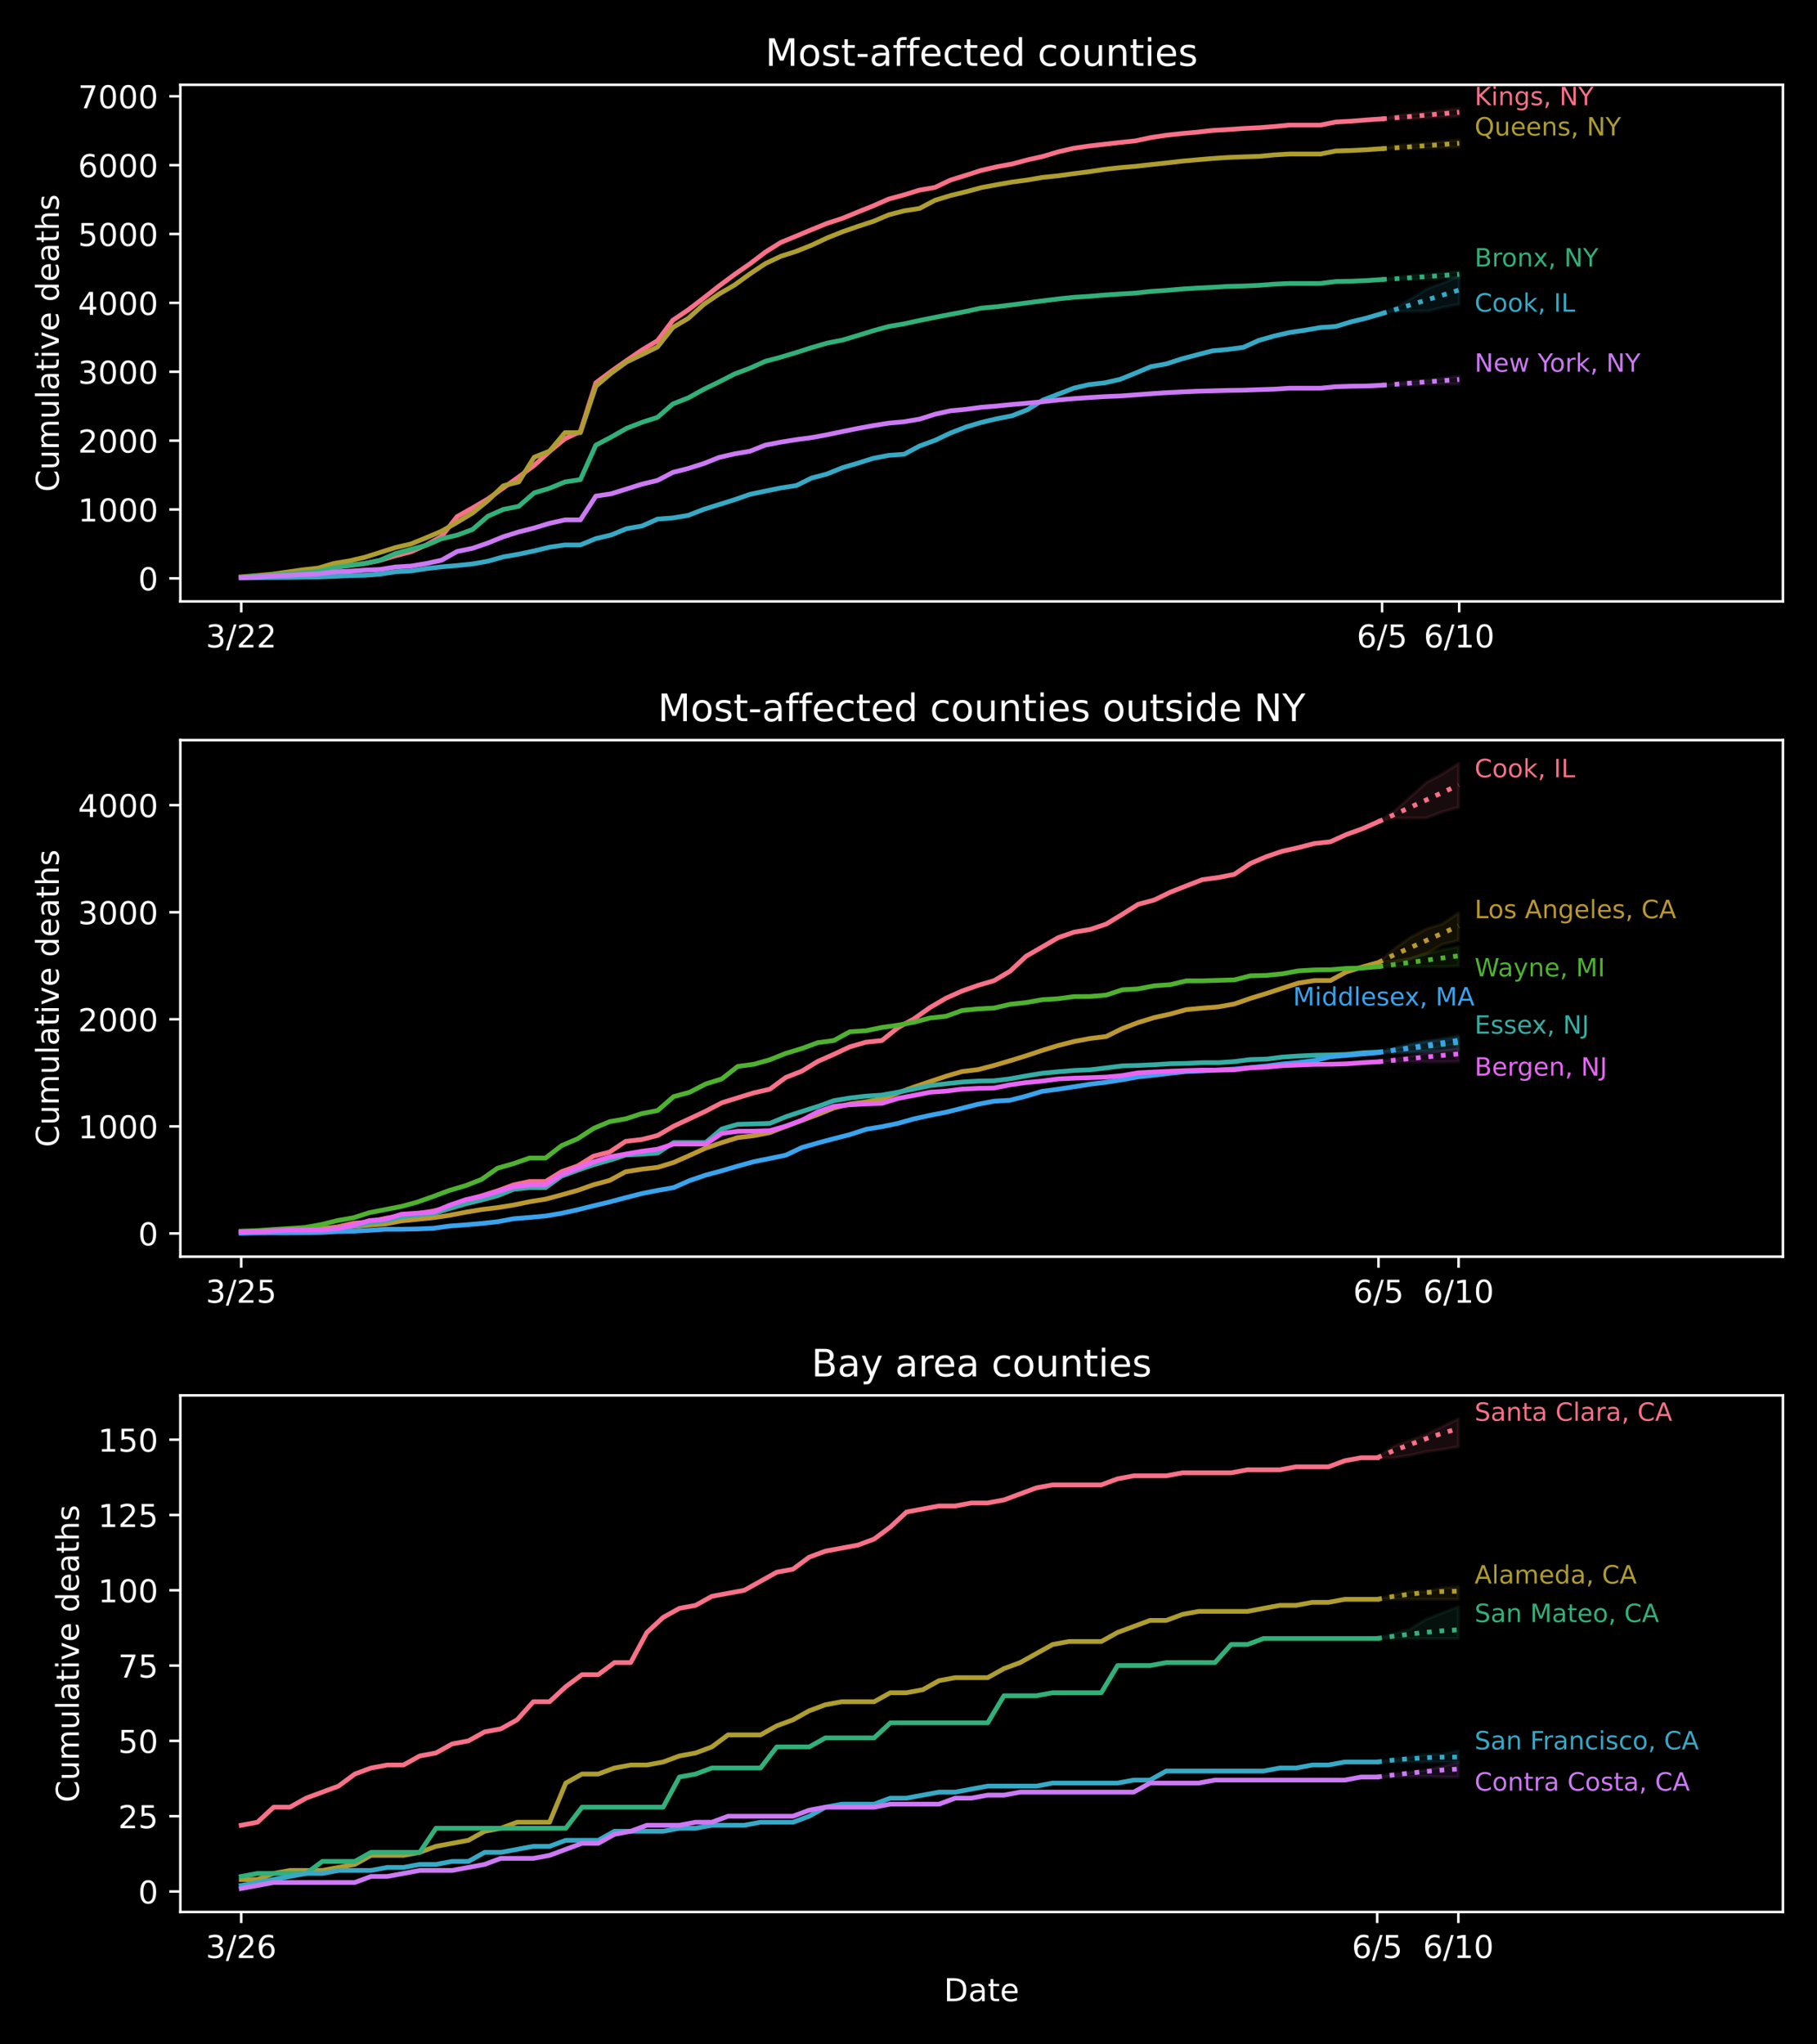 <?xml version="1.0" encoding="utf-8" standalone="no"?>
<!DOCTYPE svg PUBLIC "-//W3C//DTD SVG 1.1//EN"
  "http://www.w3.org/Graphics/SVG/1.1/DTD/svg11.dtd">
<!-- Created with matplotlib (https://matplotlib.org/) -->
<svg height="648pt" version="1.1" viewBox="0 0 576 648" width="576pt" xmlns="http://www.w3.org/2000/svg" xmlns:xlink="http://www.w3.org/1999/xlink">
 <defs>
  <style type="text/css">
*{stroke-linecap:butt;stroke-linejoin:round;}
  </style>
 </defs>
 <g id="figure_1">
  <g id="patch_1">
   <path d="M 0 648 
L 576 648 
L 576 0 
L 0 0 
z
"/>
  </g>
  <g id="axes_1">
   <g id="patch_2">
    <path d="M 57.17 190.627 
L 565.2 190.627 
L 565.2 26.88 
L 57.17 26.88 
z
"/>
   </g>
   <g id="PolyCollection_1">
    <defs>
     <path d="M 438.131 -610.314 
L 438.131 -610.314 
L 443.019 -610.314 
L 447.906 -610.325 
L 452.793 -610.597 
L 457.68 -610.907 
L 462.568 -611.131 
L 462.568 -613.677 
L 462.568 -613.677 
L 457.68 -613.035 
L 452.793 -612.494 
L 447.906 -611.928 
L 443.019 -611.416 
L 438.131 -610.314 
z
" id="m3ac8af60ae" style="stroke:#f77189;stroke-opacity:0.1;"/>
    </defs>
    <g clip-path="url(#p91de10b155)">
     <use style="fill:#f77189;fill-opacity:0.1;stroke:#f77189;stroke-opacity:0.1;" x="0" xlink:href="#m3ac8af60ae" y="648"/>
    </g>
   </g>
   <g id="PolyCollection_2">
    <defs>
     <path d="M 438.131 -600.885 
L 438.131 -600.885 
L 443.019 -600.885 
L 447.906 -600.885 
L 452.793 -601.022 
L 457.68 -601.193 
L 462.568 -601.434 
L 462.568 -603.664 
L 462.568 -603.664 
L 457.68 -603.19 
L 452.793 -602.662 
L 447.906 -602.268 
L 443.019 -601.921 
L 438.131 -600.885 
z
" id="m59a11c388b" style="stroke:#ae9d31;stroke-opacity:0.1;"/>
    </defs>
    <g clip-path="url(#p91de10b155)">
     <use style="fill:#ae9d31;fill-opacity:0.1;stroke:#ae9d31;stroke-opacity:0.1;" x="0" xlink:href="#m59a11c388b" y="648"/>
    </g>
   </g>
   <g id="PolyCollection_3">
    <defs>
     <path d="M 438.131 -559.414 
L 438.131 -559.414 
L 443.019 -559.414 
L 447.906 -559.414 
L 452.793 -559.634 
L 457.68 -559.851 
L 462.568 -560.001 
L 462.568 -562.032 
L 462.568 -562.032 
L 457.68 -561.477 
L 452.793 -561.009 
L 447.906 -560.753 
L 443.019 -560.099 
L 438.131 -559.414 
z
" id="mbaa93c056e" style="stroke:#33b07a;stroke-opacity:0.1;"/>
    </defs>
    <g clip-path="url(#p91de10b155)">
     <use style="fill:#33b07a;fill-opacity:0.1;stroke:#33b07a;stroke-opacity:0.1;" x="0" xlink:href="#mbaa93c056e" y="648"/>
    </g>
   </g>
   <g id="PolyCollection_4">
    <defs>
     <path d="M 438.131 -548.631 
L 438.131 -548.631 
L 443.019 -549.359 
L 447.906 -549.368 
L 452.793 -549.406 
L 457.68 -550.649 
L 462.568 -551.57 
L 462.568 -560.47 
L 462.568 -560.47 
L 457.68 -558.364 
L 452.793 -556.616 
L 447.906 -553.697 
L 443.019 -550.776 
L 438.131 -548.631 
z
" id="mb0dd944be5" style="stroke:#38a9c5;stroke-opacity:0.1;"/>
    </defs>
    <g clip-path="url(#p91de10b155)">
     <use style="fill:#38a9c5;fill-opacity:0.1;stroke:#38a9c5;stroke-opacity:0.1;" x="0" xlink:href="#mb0dd944be5" y="648"/>
    </g>
   </g>
   <g id="PolyCollection_5">
    <defs>
     <path d="M 438.131 -525.888 
L 438.131 -525.888 
L 443.019 -525.888 
L 447.906 -525.888 
L 452.793 -526.191 
L 457.68 -526.284 
L 462.568 -526.286 
L 462.568 -528.833 
L 462.568 -528.833 
L 457.68 -528.11 
L 452.793 -527.498 
L 447.906 -527.243 
L 443.019 -526.586 
L 438.131 -525.888 
z
" id="mf7b4bc2642" style="stroke:#cc7af4;stroke-opacity:0.1;"/>
    </defs>
    <g clip-path="url(#p91de10b155)">
     <use style="fill:#cc7af4;fill-opacity:0.1;stroke:#cc7af4;stroke-opacity:0.1;" x="0" xlink:href="#mf7b4bc2642" y="648"/>
    </g>
   </g>
   <g id="matplotlib.axis_1">
    <g id="xtick_1">
     <g id="line2d_1">
      <defs>
       <path d="M 0 0 
L 0 3.5 
" id="mc28dc8d8d0" style="stroke:#ffffff;stroke-width:0.8;"/>
      </defs>
      <g>
       <use style="fill:#ffffff;stroke:#ffffff;stroke-width:0.8;" x="76.475" xlink:href="#mc28dc8d8d0" y="190.627"/>
      </g>
     </g>
     <g id="text_1">
      <!-- 3/22 -->
      <defs>
       <path d="M 40.578 39.312 
Q 47.656 37.797 51.625 33 
Q 55.609 28.219 55.609 21.188 
Q 55.609 10.406 48.188 4.484 
Q 40.766 -1.422 27.094 -1.422 
Q 22.516 -1.422 17.656 -0.516 
Q 12.797 0.391 7.625 2.203 
L 7.625 11.719 
Q 11.719 9.328 16.594 8.109 
Q 21.484 6.891 26.812 6.891 
Q 36.078 6.891 40.938 10.547 
Q 45.797 14.203 45.797 21.188 
Q 45.797 27.641 41.281 31.266 
Q 36.766 34.906 28.719 34.906 
L 20.219 34.906 
L 20.219 43.016 
L 29.109 43.016 
Q 36.375 43.016 40.234 45.922 
Q 44.094 48.828 44.094 54.297 
Q 44.094 59.906 40.109 62.906 
Q 36.141 65.922 28.719 65.922 
Q 24.656 65.922 20.016 65.031 
Q 15.375 64.156 9.812 62.312 
L 9.812 71.094 
Q 15.438 72.656 20.344 73.438 
Q 25.25 74.219 29.594 74.219 
Q 40.828 74.219 47.359 69.109 
Q 53.906 64.016 53.906 55.328 
Q 53.906 49.266 50.438 45.094 
Q 46.969 40.922 40.578 39.312 
z
" id="DejaVuSans-51"/>
       <path d="M 25.391 72.906 
L 33.688 72.906 
L 8.297 -9.281 
L 0 -9.281 
z
" id="DejaVuSans-47"/>
       <path d="M 19.188 8.297 
L 53.609 8.297 
L 53.609 0 
L 7.328 0 
L 7.328 8.297 
Q 12.938 14.109 22.625 23.891 
Q 32.328 33.688 34.812 36.531 
Q 39.547 41.844 41.422 45.531 
Q 43.312 49.219 43.312 52.781 
Q 43.312 58.594 39.234 62.25 
Q 35.156 65.922 28.609 65.922 
Q 23.969 65.922 18.812 64.312 
Q 13.672 62.703 7.812 59.422 
L 7.812 69.391 
Q 13.766 71.781 18.938 73 
Q 24.125 74.219 28.422 74.219 
Q 39.75 74.219 46.484 68.547 
Q 53.219 62.891 53.219 53.422 
Q 53.219 48.922 51.531 44.891 
Q 49.859 40.875 45.406 35.406 
Q 44.188 33.984 37.641 27.219 
Q 31.109 20.453 19.188 8.297 
z
" id="DejaVuSans-50"/>
      </defs>
      <g style="fill:#ffffff;" transform="translate(65.247 205.225)scale(0.1 -0.1)">
       <use xlink:href="#DejaVuSans-51"/>
       <use x="63.623" xlink:href="#DejaVuSans-47"/>
       <use x="97.314" xlink:href="#DejaVuSans-50"/>
       <use x="160.938" xlink:href="#DejaVuSans-50"/>
      </g>
     </g>
    </g>
    <g id="xtick_2">
     <g id="line2d_2">
      <g>
       <use style="fill:#ffffff;stroke:#ffffff;stroke-width:0.8;" x="438.131" xlink:href="#mc28dc8d8d0" y="190.627"/>
      </g>
     </g>
     <g id="text_2">
      <!-- 6/5 -->
      <defs>
       <path d="M 33.016 40.375 
Q 26.375 40.375 22.484 35.828 
Q 18.609 31.297 18.609 23.391 
Q 18.609 15.531 22.484 10.953 
Q 26.375 6.391 33.016 6.391 
Q 39.656 6.391 43.531 10.953 
Q 47.406 15.531 47.406 23.391 
Q 47.406 31.297 43.531 35.828 
Q 39.656 40.375 33.016 40.375 
z
M 52.594 71.297 
L 52.594 62.312 
Q 48.875 64.062 45.094 64.984 
Q 41.312 65.922 37.594 65.922 
Q 27.828 65.922 22.672 59.328 
Q 17.531 52.734 16.797 39.406 
Q 19.672 43.656 24.016 45.922 
Q 28.375 48.188 33.594 48.188 
Q 44.578 48.188 50.953 41.516 
Q 57.328 34.859 57.328 23.391 
Q 57.328 12.156 50.688 5.359 
Q 44.047 -1.422 33.016 -1.422 
Q 20.359 -1.422 13.672 8.266 
Q 6.984 17.969 6.984 36.375 
Q 6.984 53.656 15.188 63.938 
Q 23.391 74.219 37.203 74.219 
Q 40.922 74.219 44.703 73.484 
Q 48.484 72.75 52.594 71.297 
z
" id="DejaVuSans-54"/>
       <path d="M 10.797 72.906 
L 49.516 72.906 
L 49.516 64.594 
L 19.828 64.594 
L 19.828 46.734 
Q 21.969 47.469 24.109 47.828 
Q 26.266 48.188 28.422 48.188 
Q 40.625 48.188 47.75 41.5 
Q 54.891 34.812 54.891 23.391 
Q 54.891 11.625 47.562 5.094 
Q 40.234 -1.422 26.906 -1.422 
Q 22.312 -1.422 17.547 -0.641 
Q 12.797 0.141 7.719 1.703 
L 7.719 11.625 
Q 12.109 9.234 16.797 8.062 
Q 21.484 6.891 26.703 6.891 
Q 35.156 6.891 40.078 11.328 
Q 45.016 15.766 45.016 23.391 
Q 45.016 31 40.078 35.438 
Q 35.156 39.891 26.703 39.891 
Q 22.75 39.891 18.812 39.016 
Q 14.891 38.141 10.797 36.281 
z
" id="DejaVuSans-53"/>
      </defs>
      <g style="fill:#ffffff;" transform="translate(430.085 205.225)scale(0.1 -0.1)">
       <use xlink:href="#DejaVuSans-54"/>
       <use x="63.623" xlink:href="#DejaVuSans-47"/>
       <use x="97.314" xlink:href="#DejaVuSans-53"/>
      </g>
     </g>
    </g>
    <g id="xtick_3">
     <g id="line2d_3">
      <g>
       <use style="fill:#ffffff;stroke:#ffffff;stroke-width:0.8;" x="462.568" xlink:href="#mc28dc8d8d0" y="190.627"/>
      </g>
     </g>
     <g id="text_3">
      <!-- 6/10 -->
      <defs>
       <path d="M 12.406 8.297 
L 28.516 8.297 
L 28.516 63.922 
L 10.984 60.406 
L 10.984 69.391 
L 28.422 72.906 
L 38.281 72.906 
L 38.281 8.297 
L 54.391 8.297 
L 54.391 0 
L 12.406 0 
z
" id="DejaVuSans-49"/>
       <path d="M 31.781 66.406 
Q 24.172 66.406 20.328 58.906 
Q 16.5 51.422 16.5 36.375 
Q 16.5 21.391 20.328 13.891 
Q 24.172 6.391 31.781 6.391 
Q 39.453 6.391 43.281 13.891 
Q 47.125 21.391 47.125 36.375 
Q 47.125 51.422 43.281 58.906 
Q 39.453 66.406 31.781 66.406 
z
M 31.781 74.219 
Q 44.047 74.219 50.516 64.516 
Q 56.984 54.828 56.984 36.375 
Q 56.984 17.969 50.516 8.266 
Q 44.047 -1.422 31.781 -1.422 
Q 19.531 -1.422 13.062 8.266 
Q 6.594 17.969 6.594 36.375 
Q 6.594 54.828 13.062 64.516 
Q 19.531 74.219 31.781 74.219 
z
" id="DejaVuSans-48"/>
      </defs>
      <g style="fill:#ffffff;" transform="translate(451.34 205.225)scale(0.1 -0.1)">
       <use xlink:href="#DejaVuSans-54"/>
       <use x="63.623" xlink:href="#DejaVuSans-47"/>
       <use x="97.314" xlink:href="#DejaVuSans-49"/>
       <use x="160.938" xlink:href="#DejaVuSans-48"/>
      </g>
     </g>
    </g>
   </g>
   <g id="matplotlib.axis_2">
    <g id="ytick_1">
     <g id="line2d_4">
      <defs>
       <path d="M 0 0 
L -3.5 0 
" id="ma828529ba8" style="stroke:#ffffff;stroke-width:0.8;"/>
      </defs>
      <g>
       <use style="fill:#ffffff;stroke:#ffffff;stroke-width:0.8;" x="57.17" xlink:href="#ma828529ba8" y="183.315"/>
      </g>
     </g>
     <g id="text_4">
      <!-- 0 -->
      <g style="fill:#ffffff;" transform="translate(43.807 187.114)scale(0.1 -0.1)">
       <use xlink:href="#DejaVuSans-48"/>
      </g>
     </g>
    </g>
    <g id="ytick_2">
     <g id="line2d_5">
      <g>
       <use style="fill:#ffffff;stroke:#ffffff;stroke-width:0.8;" x="57.17" xlink:href="#ma828529ba8" y="161.488"/>
      </g>
     </g>
     <g id="text_5">
      <!-- 1000 -->
      <g style="fill:#ffffff;" transform="translate(24.72 165.287)scale(0.1 -0.1)">
       <use xlink:href="#DejaVuSans-49"/>
       <use x="63.623" xlink:href="#DejaVuSans-48"/>
       <use x="127.246" xlink:href="#DejaVuSans-48"/>
       <use x="190.869" xlink:href="#DejaVuSans-48"/>
      </g>
     </g>
    </g>
    <g id="ytick_3">
     <g id="line2d_6">
      <g>
       <use style="fill:#ffffff;stroke:#ffffff;stroke-width:0.8;" x="57.17" xlink:href="#ma828529ba8" y="139.661"/>
      </g>
     </g>
     <g id="text_6">
      <!-- 2000 -->
      <g style="fill:#ffffff;" transform="translate(24.72 143.46)scale(0.1 -0.1)">
       <use xlink:href="#DejaVuSans-50"/>
       <use x="63.623" xlink:href="#DejaVuSans-48"/>
       <use x="127.246" xlink:href="#DejaVuSans-48"/>
       <use x="190.869" xlink:href="#DejaVuSans-48"/>
      </g>
     </g>
    </g>
    <g id="ytick_4">
     <g id="line2d_7">
      <g>
       <use style="fill:#ffffff;stroke:#ffffff;stroke-width:0.8;" x="57.17" xlink:href="#ma828529ba8" y="117.834"/>
      </g>
     </g>
     <g id="text_7">
      <!-- 3000 -->
      <g style="fill:#ffffff;" transform="translate(24.72 121.633)scale(0.1 -0.1)">
       <use xlink:href="#DejaVuSans-51"/>
       <use x="63.623" xlink:href="#DejaVuSans-48"/>
       <use x="127.246" xlink:href="#DejaVuSans-48"/>
       <use x="190.869" xlink:href="#DejaVuSans-48"/>
      </g>
     </g>
    </g>
    <g id="ytick_5">
     <g id="line2d_8">
      <g>
       <use style="fill:#ffffff;stroke:#ffffff;stroke-width:0.8;" x="57.17" xlink:href="#ma828529ba8" y="96.007"/>
      </g>
     </g>
     <g id="text_8">
      <!-- 4000 -->
      <defs>
       <path d="M 37.797 64.312 
L 12.891 25.391 
L 37.797 25.391 
z
M 35.203 72.906 
L 47.609 72.906 
L 47.609 25.391 
L 58.016 25.391 
L 58.016 17.188 
L 47.609 17.188 
L 47.609 0 
L 37.797 0 
L 37.797 17.188 
L 4.891 17.188 
L 4.891 26.703 
z
" id="DejaVuSans-52"/>
      </defs>
      <g style="fill:#ffffff;" transform="translate(24.72 99.807)scale(0.1 -0.1)">
       <use xlink:href="#DejaVuSans-52"/>
       <use x="63.623" xlink:href="#DejaVuSans-48"/>
       <use x="127.246" xlink:href="#DejaVuSans-48"/>
       <use x="190.869" xlink:href="#DejaVuSans-48"/>
      </g>
     </g>
    </g>
    <g id="ytick_6">
     <g id="line2d_9">
      <g>
       <use style="fill:#ffffff;stroke:#ffffff;stroke-width:0.8;" x="57.17" xlink:href="#ma828529ba8" y="74.18"/>
      </g>
     </g>
     <g id="text_9">
      <!-- 5000 -->
      <g style="fill:#ffffff;" transform="translate(24.72 77.98)scale(0.1 -0.1)">
       <use xlink:href="#DejaVuSans-53"/>
       <use x="63.623" xlink:href="#DejaVuSans-48"/>
       <use x="127.246" xlink:href="#DejaVuSans-48"/>
       <use x="190.869" xlink:href="#DejaVuSans-48"/>
      </g>
     </g>
    </g>
    <g id="ytick_7">
     <g id="line2d_10">
      <g>
       <use style="fill:#ffffff;stroke:#ffffff;stroke-width:0.8;" x="57.17" xlink:href="#ma828529ba8" y="52.354"/>
      </g>
     </g>
     <g id="text_10">
      <!-- 6000 -->
      <g style="fill:#ffffff;" transform="translate(24.72 56.153)scale(0.1 -0.1)">
       <use xlink:href="#DejaVuSans-54"/>
       <use x="63.623" xlink:href="#DejaVuSans-48"/>
       <use x="127.246" xlink:href="#DejaVuSans-48"/>
       <use x="190.869" xlink:href="#DejaVuSans-48"/>
      </g>
     </g>
    </g>
    <g id="ytick_8">
     <g id="line2d_11">
      <g>
       <use style="fill:#ffffff;stroke:#ffffff;stroke-width:0.8;" x="57.17" xlink:href="#ma828529ba8" y="30.527"/>
      </g>
     </g>
     <g id="text_11">
      <!-- 7000 -->
      <defs>
       <path d="M 8.203 72.906 
L 55.078 72.906 
L 55.078 68.703 
L 28.609 0 
L 18.312 0 
L 43.219 64.594 
L 8.203 64.594 
z
" id="DejaVuSans-55"/>
      </defs>
      <g style="fill:#ffffff;" transform="translate(24.72 34.326)scale(0.1 -0.1)">
       <use xlink:href="#DejaVuSans-55"/>
       <use x="63.623" xlink:href="#DejaVuSans-48"/>
       <use x="127.246" xlink:href="#DejaVuSans-48"/>
       <use x="190.869" xlink:href="#DejaVuSans-48"/>
      </g>
     </g>
    </g>
    <g id="text_12">
     <!-- Cumulative deaths -->
     <defs>
      <path d="M 64.406 67.281 
L 64.406 56.891 
Q 59.422 61.531 53.781 63.812 
Q 48.141 66.109 41.797 66.109 
Q 29.297 66.109 22.656 58.469 
Q 16.016 50.828 16.016 36.375 
Q 16.016 21.969 22.656 14.328 
Q 29.297 6.688 41.797 6.688 
Q 48.141 6.688 53.781 8.984 
Q 59.422 11.281 64.406 15.922 
L 64.406 5.609 
Q 59.234 2.094 53.438 0.328 
Q 47.656 -1.422 41.219 -1.422 
Q 24.656 -1.422 15.125 8.703 
Q 5.609 18.844 5.609 36.375 
Q 5.609 53.953 15.125 64.078 
Q 24.656 74.219 41.219 74.219 
Q 47.75 74.219 53.531 72.484 
Q 59.328 70.75 64.406 67.281 
z
" id="DejaVuSans-67"/>
      <path d="M 8.5 21.578 
L 8.5 54.688 
L 17.484 54.688 
L 17.484 21.922 
Q 17.484 14.156 20.5 10.266 
Q 23.531 6.391 29.594 6.391 
Q 36.859 6.391 41.078 11.031 
Q 45.312 15.672 45.312 23.688 
L 45.312 54.688 
L 54.297 54.688 
L 54.297 0 
L 45.312 0 
L 45.312 8.406 
Q 42.047 3.422 37.719 1 
Q 33.406 -1.422 27.688 -1.422 
Q 18.266 -1.422 13.375 4.438 
Q 8.5 10.297 8.5 21.578 
z
M 31.109 56 
z
" id="DejaVuSans-117"/>
      <path d="M 52 44.188 
Q 55.375 50.25 60.062 53.125 
Q 64.75 56 71.094 56 
Q 79.641 56 84.281 50.016 
Q 88.922 44.047 88.922 33.016 
L 88.922 0 
L 79.891 0 
L 79.891 32.719 
Q 79.891 40.578 77.094 44.375 
Q 74.312 48.188 68.609 48.188 
Q 61.625 48.188 57.562 43.547 
Q 53.516 38.922 53.516 30.906 
L 53.516 0 
L 44.484 0 
L 44.484 32.719 
Q 44.484 40.625 41.703 44.406 
Q 38.922 48.188 33.109 48.188 
Q 26.219 48.188 22.156 43.531 
Q 18.109 38.875 18.109 30.906 
L 18.109 0 
L 9.078 0 
L 9.078 54.688 
L 18.109 54.688 
L 18.109 46.188 
Q 21.188 51.219 25.484 53.609 
Q 29.781 56 35.688 56 
Q 41.656 56 45.828 52.969 
Q 50 49.953 52 44.188 
z
" id="DejaVuSans-109"/>
      <path d="M 9.422 75.984 
L 18.406 75.984 
L 18.406 0 
L 9.422 0 
z
" id="DejaVuSans-108"/>
      <path d="M 34.281 27.484 
Q 23.391 27.484 19.188 25 
Q 14.984 22.516 14.984 16.5 
Q 14.984 11.719 18.141 8.906 
Q 21.297 6.109 26.703 6.109 
Q 34.188 6.109 38.703 11.406 
Q 43.219 16.703 43.219 25.484 
L 43.219 27.484 
z
M 52.203 31.203 
L 52.203 0 
L 43.219 0 
L 43.219 8.297 
Q 40.141 3.328 35.547 0.953 
Q 30.953 -1.422 24.312 -1.422 
Q 15.922 -1.422 10.953 3.297 
Q 6 8.016 6 15.922 
Q 6 25.141 12.172 29.828 
Q 18.359 34.516 30.609 34.516 
L 43.219 34.516 
L 43.219 35.406 
Q 43.219 41.609 39.141 45 
Q 35.062 48.391 27.688 48.391 
Q 23 48.391 18.547 47.266 
Q 14.109 46.141 10.016 43.891 
L 10.016 52.203 
Q 14.938 54.109 19.578 55.047 
Q 24.219 56 28.609 56 
Q 40.484 56 46.344 49.844 
Q 52.203 43.703 52.203 31.203 
z
" id="DejaVuSans-97"/>
      <path d="M 18.312 70.219 
L 18.312 54.688 
L 36.812 54.688 
L 36.812 47.703 
L 18.312 47.703 
L 18.312 18.016 
Q 18.312 11.328 20.141 9.422 
Q 21.969 7.516 27.594 7.516 
L 36.812 7.516 
L 36.812 0 
L 27.594 0 
Q 17.188 0 13.234 3.875 
Q 9.281 7.766 9.281 18.016 
L 9.281 47.703 
L 2.688 47.703 
L 2.688 54.688 
L 9.281 54.688 
L 9.281 70.219 
z
" id="DejaVuSans-116"/>
      <path d="M 9.422 54.688 
L 18.406 54.688 
L 18.406 0 
L 9.422 0 
z
M 9.422 75.984 
L 18.406 75.984 
L 18.406 64.594 
L 9.422 64.594 
z
" id="DejaVuSans-105"/>
      <path d="M 2.984 54.688 
L 12.5 54.688 
L 29.594 8.797 
L 46.688 54.688 
L 56.203 54.688 
L 35.688 0 
L 23.484 0 
z
" id="DejaVuSans-118"/>
      <path d="M 56.203 29.594 
L 56.203 25.203 
L 14.891 25.203 
Q 15.484 15.922 20.484 11.062 
Q 25.484 6.203 34.422 6.203 
Q 39.594 6.203 44.453 7.469 
Q 49.312 8.734 54.109 11.281 
L 54.109 2.781 
Q 49.266 0.734 44.188 -0.344 
Q 39.109 -1.422 33.891 -1.422 
Q 20.797 -1.422 13.156 6.188 
Q 5.516 13.812 5.516 26.812 
Q 5.516 40.234 12.766 48.109 
Q 20.016 56 32.328 56 
Q 43.359 56 49.781 48.891 
Q 56.203 41.797 56.203 29.594 
z
M 47.219 32.234 
Q 47.125 39.594 43.094 43.984 
Q 39.062 48.391 32.422 48.391 
Q 24.906 48.391 20.391 44.141 
Q 15.875 39.891 15.188 32.172 
z
" id="DejaVuSans-101"/>
      <path id="DejaVuSans-32"/>
      <path d="M 45.406 46.391 
L 45.406 75.984 
L 54.391 75.984 
L 54.391 0 
L 45.406 0 
L 45.406 8.203 
Q 42.578 3.328 38.25 0.953 
Q 33.938 -1.422 27.875 -1.422 
Q 17.969 -1.422 11.734 6.484 
Q 5.516 14.406 5.516 27.297 
Q 5.516 40.188 11.734 48.094 
Q 17.969 56 27.875 56 
Q 33.938 56 38.25 53.625 
Q 42.578 51.266 45.406 46.391 
z
M 14.797 27.297 
Q 14.797 17.391 18.875 11.75 
Q 22.953 6.109 30.078 6.109 
Q 37.203 6.109 41.297 11.75 
Q 45.406 17.391 45.406 27.297 
Q 45.406 37.203 41.297 42.844 
Q 37.203 48.484 30.078 48.484 
Q 22.953 48.484 18.875 42.844 
Q 14.797 37.203 14.797 27.297 
z
" id="DejaVuSans-100"/>
      <path d="M 54.891 33.016 
L 54.891 0 
L 45.906 0 
L 45.906 32.719 
Q 45.906 40.484 42.875 44.328 
Q 39.844 48.188 33.797 48.188 
Q 26.516 48.188 22.312 43.547 
Q 18.109 38.922 18.109 30.906 
L 18.109 0 
L 9.078 0 
L 9.078 75.984 
L 18.109 75.984 
L 18.109 46.188 
Q 21.344 51.125 25.703 53.562 
Q 30.078 56 35.797 56 
Q 45.219 56 50.047 50.172 
Q 54.891 44.344 54.891 33.016 
z
" id="DejaVuSans-104"/>
      <path d="M 44.281 53.078 
L 44.281 44.578 
Q 40.484 46.531 36.375 47.5 
Q 32.281 48.484 27.875 48.484 
Q 21.188 48.484 17.844 46.438 
Q 14.5 44.391 14.5 40.281 
Q 14.5 37.156 16.891 35.375 
Q 19.281 33.594 26.516 31.984 
L 29.594 31.297 
Q 39.156 29.25 43.188 25.516 
Q 47.219 21.781 47.219 15.094 
Q 47.219 7.469 41.188 3.016 
Q 35.156 -1.422 24.609 -1.422 
Q 20.219 -1.422 15.453 -0.562 
Q 10.688 0.297 5.422 2 
L 5.422 11.281 
Q 10.406 8.688 15.234 7.391 
Q 20.062 6.109 24.812 6.109 
Q 31.156 6.109 34.562 8.281 
Q 37.984 10.453 37.984 14.406 
Q 37.984 18.062 35.516 20.016 
Q 33.062 21.969 24.703 23.781 
L 21.578 24.516 
Q 13.234 26.266 9.516 29.906 
Q 5.812 33.547 5.812 39.891 
Q 5.812 47.609 11.281 51.797 
Q 16.75 56 26.812 56 
Q 31.781 56 36.172 55.266 
Q 40.578 54.547 44.281 53.078 
z
" id="DejaVuSans-115"/>
     </defs>
     <g style="fill:#ffffff;" transform="translate(18.64 155.928)rotate(-90)scale(0.1 -0.1)">
      <use xlink:href="#DejaVuSans-67"/>
      <use x="69.824" xlink:href="#DejaVuSans-117"/>
      <use x="133.203" xlink:href="#DejaVuSans-109"/>
      <use x="230.615" xlink:href="#DejaVuSans-117"/>
      <use x="293.994" xlink:href="#DejaVuSans-108"/>
      <use x="321.777" xlink:href="#DejaVuSans-97"/>
      <use x="383.057" xlink:href="#DejaVuSans-116"/>
      <use x="422.266" xlink:href="#DejaVuSans-105"/>
      <use x="450.049" xlink:href="#DejaVuSans-118"/>
      <use x="509.229" xlink:href="#DejaVuSans-101"/>
      <use x="570.752" xlink:href="#DejaVuSans-32"/>
      <use x="602.539" xlink:href="#DejaVuSans-100"/>
      <use x="666.016" xlink:href="#DejaVuSans-101"/>
      <use x="727.539" xlink:href="#DejaVuSans-97"/>
      <use x="788.818" xlink:href="#DejaVuSans-116"/>
      <use x="828.027" xlink:href="#DejaVuSans-104"/>
      <use x="891.406" xlink:href="#DejaVuSans-115"/>
     </g>
    </g>
   </g>
   <g id="line2d_12">
    <path clip-path="url(#p91de10b155)" d="M 76.475 183.009 
L 81.362 182.725 
L 86.249 182.332 
L 91.136 181.918 
L 96.024 181.547 
L 100.911 181.088 
L 105.798 179.67 
L 110.685 179.277 
L 115.573 178.622 
L 120.46 177.618 
L 125.347 176.155 
L 130.234 174.911 
L 135.122 172.729 
L 140.009 170 
L 144.896 163.758 
L 149.783 161.008 
L 154.671 158.148 
L 159.558 154.656 
L 164.445 151.164 
L 169.332 147.519 
L 174.22 143.088 
L 179.107 139.05 
L 183.994 136.78 
L 188.881 121.348 
L 193.769 117.681 
L 198.656 114.255 
L 203.543 110.915 
L 208.43 107.99 
L 213.318 101.486 
L 218.205 98.19 
L 223.092 94.458 
L 227.98 90.616 
L 232.867 86.993 
L 237.754 83.61 
L 242.641 79.899 
L 247.529 76.843 
L 252.416 74.835 
L 257.303 72.784 
L 262.19 70.797 
L 267.078 69.204 
L 271.965 67.196 
L 276.852 65.231 
L 281.739 63.092 
L 286.627 61.761 
L 291.514 60.255 
L 296.401 59.404 
L 301.288 57.09 
L 306.176 55.562 
L 311.063 54.012 
L 315.95 52.877 
L 320.837 51.983 
L 325.725 50.673 
L 330.612 49.582 
L 335.499 48.119 
L 340.386 46.984 
L 345.274 46.286 
L 350.161 45.718 
L 355.048 45.151 
L 359.935 44.649 
L 364.823 43.601 
L 369.71 42.859 
L 374.597 42.335 
L 379.484 41.899 
L 384.372 41.353 
L 389.259 41.069 
L 394.146 40.72 
L 399.033 40.48 
L 403.921 40.109 
L 408.808 39.65 
L 413.695 39.65 
L 418.582 39.65 
L 423.47 38.668 
L 428.357 38.406 
L 433.244 38.013 
L 438.131 37.686 
" style="fill:none;stroke:#f77189;stroke-linecap:square;stroke-width:1.5;"/>
   </g>
   <g id="line2d_13">
    <path clip-path="url(#p91de10b155)" d="M 438.131 37.686 
L 443.019 37.278 
L 447.906 36.859 
L 452.793 36.436 
L 457.68 36.009 
L 462.568 35.577 
" style="fill:none;stroke:#f77189;stroke-dasharray:1.5,2.475;stroke-dashoffset:0;stroke-width:1.5;"/>
   </g>
   <g id="line2d_14">
    <path clip-path="url(#p91de10b155)" d="M 76.475 182.856 
L 81.362 182.442 
L 86.249 182.005 
L 91.136 181.307 
L 96.024 180.608 
L 100.911 180.062 
L 105.798 178.6 
L 110.685 177.792 
L 115.573 176.657 
L 120.46 175.108 
L 125.347 173.558 
L 130.234 172.423 
L 135.122 170.437 
L 140.009 168.363 
L 144.896 165.569 
L 149.783 162.623 
L 154.671 158.672 
L 159.558 153.979 
L 164.445 152.757 
L 169.332 144.921 
L 174.22 142.979 
L 179.107 137.129 
L 183.994 137.129 
L 188.881 122.418 
L 193.769 118.271 
L 198.656 114.713 
L 203.543 112.377 
L 208.43 109.976 
L 213.318 103.778 
L 218.205 100.896 
L 223.092 96.487 
L 227.98 93.17 
L 232.867 90.332 
L 237.754 86.796 
L 242.641 83.544 
L 247.529 81.231 
L 252.416 79.659 
L 257.303 77.716 
L 262.19 75.425 
L 267.078 73.46 
L 271.965 71.758 
L 276.852 70.164 
L 281.739 68.091 
L 286.627 66.825 
L 291.514 66.061 
L 296.401 63.485 
L 301.288 61.979 
L 306.176 60.801 
L 311.063 59.469 
L 315.95 58.552 
L 320.837 57.701 
L 325.725 57.046 
L 330.612 56.217 
L 335.499 55.715 
L 340.386 55.038 
L 345.274 54.427 
L 350.161 53.685 
L 355.048 53.139 
L 359.935 52.725 
L 364.823 52.179 
L 369.71 51.655 
L 374.597 51.088 
L 379.484 50.651 
L 384.372 50.236 
L 389.259 49.909 
L 394.146 49.713 
L 399.033 49.56 
L 403.921 49.101 
L 408.808 48.818 
L 413.695 48.818 
L 418.582 48.818 
L 423.47 47.857 
L 428.357 47.705 
L 433.244 47.464 
L 438.131 47.115 
" style="fill:none;stroke:#ae9d31;stroke-linecap:square;stroke-width:1.5;"/>
   </g>
   <g id="line2d_15">
    <path clip-path="url(#p91de10b155)" d="M 438.131 47.115 
L 443.019 46.82 
L 447.906 46.473 
L 452.793 46.124 
L 457.68 45.771 
L 462.568 45.417 
" style="fill:none;stroke:#ae9d31;stroke-dasharray:1.5,2.475;stroke-dashoffset:0;stroke-width:1.5;"/>
   </g>
   <g id="line2d_16">
    <path clip-path="url(#p91de10b155)" d="M 76.475 183.009 
L 81.362 182.703 
L 86.249 182.354 
L 91.136 182.005 
L 96.024 181.59 
L 100.911 181.11 
L 105.798 179.997 
L 110.685 179.211 
L 115.573 178.622 
L 120.46 177.596 
L 125.347 175.457 
L 130.234 174.126 
L 135.122 172.838 
L 140.009 170.742 
L 144.896 169.629 
L 149.783 167.839 
L 154.671 163.627 
L 159.558 161.466 
L 164.445 160.484 
L 169.332 156.228 
L 174.22 154.765 
L 179.107 152.757 
L 183.994 152.015 
L 188.881 141.102 
L 193.769 138.526 
L 198.656 135.754 
L 203.543 133.855 
L 208.43 132.283 
L 213.318 128.027 
L 218.205 126.106 
L 223.092 123.4 
L 227.98 121.043 
L 232.867 118.533 
L 237.754 116.699 
L 242.641 114.516 
L 247.529 113.207 
L 252.416 111.744 
L 257.303 110.173 
L 262.19 108.754 
L 267.078 107.794 
L 271.965 106.331 
L 276.852 104.825 
L 281.739 103.472 
L 286.627 102.643 
L 291.514 101.573 
L 296.401 100.591 
L 301.288 99.652 
L 306.176 98.714 
L 311.063 97.666 
L 315.95 97.23 
L 320.837 96.618 
L 325.725 95.985 
L 330.612 95.352 
L 335.499 94.741 
L 340.386 94.239 
L 345.274 93.934 
L 350.161 93.519 
L 355.048 93.192 
L 359.935 92.908 
L 364.823 92.362 
L 369.71 92.057 
L 374.597 91.62 
L 379.484 91.315 
L 384.372 91.074 
L 389.259 90.769 
L 394.146 90.66 
L 399.033 90.441 
L 403.921 90.07 
L 408.808 89.852 
L 413.695 89.852 
L 418.582 89.852 
L 423.47 89.219 
L 428.357 89.132 
L 433.244 88.935 
L 438.131 88.586 
" style="fill:none;stroke:#33b07a;stroke-linecap:square;stroke-width:1.5;"/>
   </g>
   <g id="line2d_17">
    <path clip-path="url(#p91de10b155)" d="M 438.131 88.586 
L 443.019 88.317 
L 447.906 87.978 
L 452.793 87.636 
L 457.68 87.289 
L 462.568 86.94 
" style="fill:none;stroke:#33b07a;stroke-dasharray:1.5,2.475;stroke-dashoffset:0;stroke-width:1.5;"/>
   </g>
   <g id="line2d_18">
    <path clip-path="url(#p91de10b155)" d="M 76.475 183.184 
L 81.362 183.118 
L 86.249 183.053 
L 91.136 183.031 
L 96.024 182.922 
L 100.911 182.878 
L 105.798 182.703 
L 110.685 182.442 
L 115.573 182.354 
L 120.46 181.983 
L 125.347 181.241 
L 130.234 180.979 
L 135.122 180.237 
L 140.009 179.67 
L 144.896 179.255 
L 149.783 178.753 
L 154.671 177.88 
L 159.558 176.505 
L 164.445 175.653 
L 169.332 174.628 
L 174.22 173.427 
L 179.107 172.729 
L 183.994 172.729 
L 188.881 170.721 
L 193.769 169.564 
L 198.656 167.556 
L 203.543 166.726 
L 208.43 164.544 
L 213.318 164.172 
L 218.205 163.343 
L 223.092 161.444 
L 227.98 159.916 
L 232.867 158.388 
L 237.754 156.686 
L 242.641 155.66 
L 247.529 154.656 
L 252.416 153.914 
L 257.303 151.513 
L 262.19 150.225 
L 267.078 148.239 
L 271.965 146.798 
L 276.852 145.27 
L 281.739 144.332 
L 286.627 143.983 
L 291.514 141.363 
L 296.401 139.574 
L 301.288 137.26 
L 306.176 135.361 
L 311.063 133.899 
L 315.95 132.742 
L 320.837 131.781 
L 325.725 129.861 
L 330.612 126.805 
L 335.499 124.928 
L 340.386 123.029 
L 345.274 121.894 
L 350.161 121.348 
L 355.048 120.257 
L 359.935 118.271 
L 364.823 116.219 
L 369.71 115.346 
L 374.597 113.752 
L 379.484 112.465 
L 384.372 111.199 
L 389.259 110.762 
L 394.146 110.107 
L 399.033 107.903 
L 403.921 106.506 
L 408.808 105.393 
L 413.695 104.673 
L 418.582 103.821 
L 423.47 103.472 
L 428.357 101.988 
L 433.244 100.809 
L 438.131 99.369 
" style="fill:none;stroke:#38a9c5;stroke-linecap:square;stroke-width:1.5;"/>
   </g>
   <g id="line2d_19">
    <path clip-path="url(#p91de10b155)" d="M 438.131 99.369 
L 443.019 97.905 
L 447.906 96.417 
L 452.793 94.92 
L 457.68 93.419 
L 462.568 91.916 
" style="fill:none;stroke:#38a9c5;stroke-dasharray:1.5,2.475;stroke-dashoffset:0;stroke-width:1.5;"/>
   </g>
   <g id="line2d_20">
    <path clip-path="url(#p91de10b155)" d="M 76.475 183.096 
L 81.362 182.9 
L 86.249 182.551 
L 91.136 182.376 
L 96.024 182.114 
L 100.911 181.896 
L 105.798 181.285 
L 110.685 181.066 
L 115.573 180.717 
L 120.46 180.499 
L 125.347 179.713 
L 130.234 179.429 
L 135.122 178.622 
L 140.009 177.552 
L 144.896 174.802 
L 149.783 173.798 
L 154.671 172.117 
L 159.558 170.131 
L 164.445 168.603 
L 169.332 167.359 
L 174.22 165.875 
L 179.107 164.784 
L 183.994 164.784 
L 188.881 157.253 
L 193.769 156.511 
L 198.656 154.983 
L 203.543 153.455 
L 208.43 152.277 
L 213.318 149.723 
L 218.205 148.479 
L 223.092 146.929 
L 227.98 144.987 
L 232.867 143.852 
L 237.754 143.022 
L 242.641 141.08 
L 247.529 140.141 
L 252.416 139.355 
L 257.303 138.701 
L 262.19 137.806 
L 267.078 136.78 
L 271.965 135.798 
L 276.852 134.903 
L 281.739 134.117 
L 286.627 133.68 
L 291.514 132.851 
L 296.401 131.301 
L 301.288 130.21 
L 306.176 129.752 
L 311.063 129.097 
L 315.95 128.704 
L 320.837 128.202 
L 325.725 127.787 
L 330.612 127.329 
L 335.499 126.783 
L 340.386 126.347 
L 345.274 126.019 
L 350.161 125.714 
L 355.048 125.517 
L 359.935 125.168 
L 364.823 124.797 
L 369.71 124.469 
L 374.597 124.229 
L 379.484 124.011 
L 384.372 123.88 
L 389.259 123.749 
L 394.146 123.684 
L 399.033 123.509 
L 403.921 123.356 
L 408.808 123.051 
L 413.695 123.051 
L 418.582 123.051 
L 423.47 122.571 
L 428.357 122.418 
L 433.244 122.352 
L 438.131 122.112 
" style="fill:none;stroke:#cc7af4;stroke-linecap:square;stroke-width:1.5;"/>
   </g>
   <g id="line2d_21">
    <path clip-path="url(#p91de10b155)" d="M 438.131 122.112 
L 443.019 121.757 
L 447.906 121.377 
L 452.793 121.004 
L 457.68 120.637 
L 462.568 120.286 
" style="fill:none;stroke:#cc7af4;stroke-dasharray:1.5,2.475;stroke-dashoffset:0;stroke-width:1.5;"/>
   </g>
   <g id="patch_3">
    <path d="M 57.17 190.627 
L 57.17 26.88 
" style="fill:none;stroke:#ffffff;stroke-linecap:square;stroke-linejoin:miter;stroke-width:0.8;"/>
   </g>
   <g id="patch_4">
    <path d="M 565.2 190.627 
L 565.2 26.88 
" style="fill:none;stroke:#ffffff;stroke-linecap:square;stroke-linejoin:miter;stroke-width:0.8;"/>
   </g>
   <g id="patch_5">
    <path d="M 57.17 190.627 
L 565.2 190.627 
" style="fill:none;stroke:#ffffff;stroke-linecap:square;stroke-linejoin:miter;stroke-width:0.8;"/>
   </g>
   <g id="patch_6">
    <path d="M 57.17 26.88 
L 565.2 26.88 
" style="fill:none;stroke:#ffffff;stroke-linecap:square;stroke-linejoin:miter;stroke-width:0.8;"/>
   </g>
   <g id="text_13">
    <!-- Kings, NY -->
    <defs>
     <path d="M 9.812 72.906 
L 19.672 72.906 
L 19.672 42.094 
L 52.391 72.906 
L 65.094 72.906 
L 28.906 38.922 
L 67.672 0 
L 54.688 0 
L 19.672 35.109 
L 19.672 0 
L 9.812 0 
z
" id="DejaVuSans-75"/>
     <path d="M 54.891 33.016 
L 54.891 0 
L 45.906 0 
L 45.906 32.719 
Q 45.906 40.484 42.875 44.328 
Q 39.844 48.188 33.797 48.188 
Q 26.516 48.188 22.312 43.547 
Q 18.109 38.922 18.109 30.906 
L 18.109 0 
L 9.078 0 
L 9.078 54.688 
L 18.109 54.688 
L 18.109 46.188 
Q 21.344 51.125 25.703 53.562 
Q 30.078 56 35.797 56 
Q 45.219 56 50.047 50.172 
Q 54.891 44.344 54.891 33.016 
z
" id="DejaVuSans-110"/>
     <path d="M 45.406 27.984 
Q 45.406 37.75 41.375 43.109 
Q 37.359 48.484 30.078 48.484 
Q 22.859 48.484 18.828 43.109 
Q 14.797 37.75 14.797 27.984 
Q 14.797 18.266 18.828 12.891 
Q 22.859 7.516 30.078 7.516 
Q 37.359 7.516 41.375 12.891 
Q 45.406 18.266 45.406 27.984 
z
M 54.391 6.781 
Q 54.391 -7.172 48.188 -13.984 
Q 42 -20.797 29.203 -20.797 
Q 24.469 -20.797 20.266 -20.094 
Q 16.062 -19.391 12.109 -17.922 
L 12.109 -9.188 
Q 16.062 -11.328 19.922 -12.344 
Q 23.781 -13.375 27.781 -13.375 
Q 36.625 -13.375 41.016 -8.766 
Q 45.406 -4.156 45.406 5.172 
L 45.406 9.625 
Q 42.625 4.781 38.281 2.391 
Q 33.938 0 27.875 0 
Q 17.828 0 11.672 7.656 
Q 5.516 15.328 5.516 27.984 
Q 5.516 40.672 11.672 48.328 
Q 17.828 56 27.875 56 
Q 33.938 56 38.281 53.609 
Q 42.625 51.219 45.406 46.391 
L 45.406 54.688 
L 54.391 54.688 
z
" id="DejaVuSans-103"/>
     <path d="M 11.719 12.406 
L 22.016 12.406 
L 22.016 4 
L 14.016 -11.625 
L 7.719 -11.625 
L 11.719 4 
z
" id="DejaVuSans-44"/>
     <path d="M 9.812 72.906 
L 23.094 72.906 
L 55.422 11.922 
L 55.422 72.906 
L 64.984 72.906 
L 64.984 0 
L 51.703 0 
L 19.391 60.984 
L 19.391 0 
L 9.812 0 
z
" id="DejaVuSans-78"/>
     <path d="M -0.203 72.906 
L 10.406 72.906 
L 30.609 42.922 
L 50.688 72.906 
L 61.281 72.906 
L 35.5 34.719 
L 35.5 0 
L 25.594 0 
L 25.594 34.719 
z
" id="DejaVuSans-89"/>
    </defs>
    <g style="fill:#f77189;" transform="translate(467.455 33.345)scale(0.08 -0.08)">
     <use xlink:href="#DejaVuSans-75"/>
     <use x="65.576" xlink:href="#DejaVuSans-105"/>
     <use x="93.359" xlink:href="#DejaVuSans-110"/>
     <use x="156.738" xlink:href="#DejaVuSans-103"/>
     <use x="220.215" xlink:href="#DejaVuSans-115"/>
     <use x="272.314" xlink:href="#DejaVuSans-44"/>
     <use x="304.102" xlink:href="#DejaVuSans-32"/>
     <use x="335.889" xlink:href="#DejaVuSans-78"/>
     <use x="410.693" xlink:href="#DejaVuSans-89"/>
    </g>
   </g>
   <g id="text_14">
    <!-- Queens, NY -->
    <defs>
     <path d="M 39.406 66.219 
Q 28.656 66.219 22.328 58.203 
Q 16.016 50.203 16.016 36.375 
Q 16.016 22.609 22.328 14.594 
Q 28.656 6.594 39.406 6.594 
Q 50.141 6.594 56.422 14.594 
Q 62.703 22.609 62.703 36.375 
Q 62.703 50.203 56.422 58.203 
Q 50.141 66.219 39.406 66.219 
z
M 53.219 1.312 
L 66.219 -12.891 
L 54.297 -12.891 
L 43.5 -1.219 
Q 41.891 -1.312 41.031 -1.359 
Q 40.188 -1.422 39.406 -1.422 
Q 24.031 -1.422 14.812 8.859 
Q 5.609 19.141 5.609 36.375 
Q 5.609 53.656 14.812 63.938 
Q 24.031 74.219 39.406 74.219 
Q 54.734 74.219 63.906 63.938 
Q 73.094 53.656 73.094 36.375 
Q 73.094 23.688 67.984 14.641 
Q 62.891 5.609 53.219 1.312 
z
" id="DejaVuSans-81"/>
    </defs>
    <g style="fill:#ae9d31;" transform="translate(467.455 42.965)scale(0.08 -0.08)">
     <use xlink:href="#DejaVuSans-81"/>
     <use x="78.711" xlink:href="#DejaVuSans-117"/>
     <use x="142.09" xlink:href="#DejaVuSans-101"/>
     <use x="203.613" xlink:href="#DejaVuSans-101"/>
     <use x="265.137" xlink:href="#DejaVuSans-110"/>
     <use x="328.516" xlink:href="#DejaVuSans-115"/>
     <use x="380.615" xlink:href="#DejaVuSans-44"/>
     <use x="412.402" xlink:href="#DejaVuSans-32"/>
     <use x="444.189" xlink:href="#DejaVuSans-78"/>
     <use x="518.994" xlink:href="#DejaVuSans-89"/>
    </g>
   </g>
   <g id="text_15">
    <!-- Bronx, NY -->
    <defs>
     <path d="M 19.672 34.812 
L 19.672 8.109 
L 35.5 8.109 
Q 43.453 8.109 47.281 11.406 
Q 51.125 14.703 51.125 21.484 
Q 51.125 28.328 47.281 31.562 
Q 43.453 34.812 35.5 34.812 
z
M 19.672 64.797 
L 19.672 42.828 
L 34.281 42.828 
Q 41.5 42.828 45.031 45.531 
Q 48.578 48.25 48.578 53.812 
Q 48.578 59.328 45.031 62.062 
Q 41.5 64.797 34.281 64.797 
z
M 9.812 72.906 
L 35.016 72.906 
Q 46.297 72.906 52.391 68.219 
Q 58.5 63.531 58.5 54.891 
Q 58.5 48.188 55.375 44.234 
Q 52.25 40.281 46.188 39.312 
Q 53.469 37.75 57.5 32.781 
Q 61.531 27.828 61.531 20.406 
Q 61.531 10.641 54.891 5.312 
Q 48.25 0 35.984 0 
L 9.812 0 
z
" id="DejaVuSans-66"/>
     <path d="M 41.109 46.297 
Q 39.594 47.172 37.812 47.578 
Q 36.031 48 33.891 48 
Q 26.266 48 22.188 43.047 
Q 18.109 38.094 18.109 28.812 
L 18.109 0 
L 9.078 0 
L 9.078 54.688 
L 18.109 54.688 
L 18.109 46.188 
Q 20.953 51.172 25.484 53.578 
Q 30.031 56 36.531 56 
Q 37.453 56 38.578 55.875 
Q 39.703 55.766 41.062 55.516 
z
" id="DejaVuSans-114"/>
     <path d="M 30.609 48.391 
Q 23.391 48.391 19.188 42.75 
Q 14.984 37.109 14.984 27.297 
Q 14.984 17.484 19.156 11.844 
Q 23.344 6.203 30.609 6.203 
Q 37.797 6.203 41.984 11.859 
Q 46.188 17.531 46.188 27.297 
Q 46.188 37.016 41.984 42.703 
Q 37.797 48.391 30.609 48.391 
z
M 30.609 56 
Q 42.328 56 49.016 48.375 
Q 55.719 40.766 55.719 27.297 
Q 55.719 13.875 49.016 6.219 
Q 42.328 -1.422 30.609 -1.422 
Q 18.844 -1.422 12.172 6.219 
Q 5.516 13.875 5.516 27.297 
Q 5.516 40.766 12.172 48.375 
Q 18.844 56 30.609 56 
z
" id="DejaVuSans-111"/>
     <path d="M 54.891 54.688 
L 35.109 28.078 
L 55.906 0 
L 45.312 0 
L 29.391 21.484 
L 13.484 0 
L 2.875 0 
L 24.125 28.609 
L 4.688 54.688 
L 15.281 54.688 
L 29.781 35.203 
L 44.281 54.688 
z
" id="DejaVuSans-120"/>
    </defs>
    <g style="fill:#33b07a;" transform="translate(467.455 84.485)scale(0.08 -0.08)">
     <use xlink:href="#DejaVuSans-66"/>
     <use x="68.604" xlink:href="#DejaVuSans-114"/>
     <use x="107.467" xlink:href="#DejaVuSans-111"/>
     <use x="168.648" xlink:href="#DejaVuSans-110"/>
     <use x="232.027" xlink:href="#DejaVuSans-120"/>
     <use x="291.207" xlink:href="#DejaVuSans-44"/>
     <use x="322.994" xlink:href="#DejaVuSans-32"/>
     <use x="354.781" xlink:href="#DejaVuSans-78"/>
     <use x="429.586" xlink:href="#DejaVuSans-89"/>
    </g>
   </g>
   <g id="text_16">
    <!-- Cook, IL -->
    <defs>
     <path d="M 9.078 75.984 
L 18.109 75.984 
L 18.109 31.109 
L 44.922 54.688 
L 56.391 54.688 
L 27.391 29.109 
L 57.625 0 
L 45.906 0 
L 18.109 26.703 
L 18.109 0 
L 9.078 0 
z
" id="DejaVuSans-107"/>
     <path d="M 9.812 72.906 
L 19.672 72.906 
L 19.672 0 
L 9.812 0 
z
" id="DejaVuSans-73"/>
     <path d="M 9.812 72.906 
L 19.672 72.906 
L 19.672 8.297 
L 55.172 8.297 
L 55.172 0 
L 9.812 0 
z
" id="DejaVuSans-76"/>
    </defs>
    <g style="fill:#38a9c5;" transform="translate(467.455 98.786)scale(0.08 -0.08)">
     <use xlink:href="#DejaVuSans-67"/>
     <use x="69.824" xlink:href="#DejaVuSans-111"/>
     <use x="131.006" xlink:href="#DejaVuSans-111"/>
     <use x="192.188" xlink:href="#DejaVuSans-107"/>
     <use x="250.098" xlink:href="#DejaVuSans-44"/>
     <use x="281.885" xlink:href="#DejaVuSans-32"/>
     <use x="313.672" xlink:href="#DejaVuSans-73"/>
     <use x="343.164" xlink:href="#DejaVuSans-76"/>
    </g>
   </g>
   <g id="text_17">
    <!-- New York, NY -->
    <defs>
     <path d="M 4.203 54.688 
L 13.188 54.688 
L 24.422 12.016 
L 35.594 54.688 
L 46.188 54.688 
L 57.422 12.016 
L 68.609 54.688 
L 77.594 54.688 
L 63.281 0 
L 52.688 0 
L 40.922 44.828 
L 29.109 0 
L 18.5 0 
z
" id="DejaVuSans-119"/>
    </defs>
    <g style="fill:#cc7af4;" transform="translate(467.455 117.831)scale(0.08 -0.08)">
     <use xlink:href="#DejaVuSans-78"/>
     <use x="74.805" xlink:href="#DejaVuSans-101"/>
     <use x="136.328" xlink:href="#DejaVuSans-119"/>
     <use x="218.115" xlink:href="#DejaVuSans-32"/>
     <use x="249.902" xlink:href="#DejaVuSans-89"/>
     <use x="297.736" xlink:href="#DejaVuSans-111"/>
     <use x="358.918" xlink:href="#DejaVuSans-114"/>
     <use x="400.031" xlink:href="#DejaVuSans-107"/>
     <use x="457.941" xlink:href="#DejaVuSans-44"/>
     <use x="489.729" xlink:href="#DejaVuSans-32"/>
     <use x="521.516" xlink:href="#DejaVuSans-78"/>
     <use x="596.32" xlink:href="#DejaVuSans-89"/>
    </g>
   </g>
   <g id="text_18">
    <!-- Most-affected counties -->
    <defs>
     <path d="M 9.812 72.906 
L 24.516 72.906 
L 43.109 23.297 
L 61.812 72.906 
L 76.516 72.906 
L 76.516 0 
L 66.891 0 
L 66.891 64.016 
L 48.094 14.016 
L 38.188 14.016 
L 19.391 64.016 
L 19.391 0 
L 9.812 0 
z
" id="DejaVuSans-77"/>
     <path d="M 4.891 31.391 
L 31.203 31.391 
L 31.203 23.391 
L 4.891 23.391 
z
" id="DejaVuSans-45"/>
     <path d="M 37.109 75.984 
L 37.109 68.5 
L 28.516 68.5 
Q 23.688 68.5 21.797 66.547 
Q 19.922 64.594 19.922 59.516 
L 19.922 54.688 
L 34.719 54.688 
L 34.719 47.703 
L 19.922 47.703 
L 19.922 0 
L 10.891 0 
L 10.891 47.703 
L 2.297 47.703 
L 2.297 54.688 
L 10.891 54.688 
L 10.891 58.5 
Q 10.891 67.625 15.141 71.797 
Q 19.391 75.984 28.609 75.984 
z
" id="DejaVuSans-102"/>
     <path d="M 48.781 52.594 
L 48.781 44.188 
Q 44.969 46.297 41.141 47.344 
Q 37.312 48.391 33.406 48.391 
Q 24.656 48.391 19.812 42.844 
Q 14.984 37.312 14.984 27.297 
Q 14.984 17.281 19.812 11.734 
Q 24.656 6.203 33.406 6.203 
Q 37.312 6.203 41.141 7.25 
Q 44.969 8.297 48.781 10.406 
L 48.781 2.094 
Q 45.016 0.344 40.984 -0.531 
Q 36.969 -1.422 32.422 -1.422 
Q 20.062 -1.422 12.781 6.344 
Q 5.516 14.109 5.516 27.297 
Q 5.516 40.672 12.859 48.328 
Q 20.219 56 33.016 56 
Q 37.156 56 41.109 55.141 
Q 45.062 54.297 48.781 52.594 
z
" id="DejaVuSans-99"/>
    </defs>
    <g style="fill:#ffffff;" transform="translate(242.63 20.88)scale(0.12 -0.12)">
     <use xlink:href="#DejaVuSans-77"/>
     <use x="86.279" xlink:href="#DejaVuSans-111"/>
     <use x="147.461" xlink:href="#DejaVuSans-115"/>
     <use x="199.561" xlink:href="#DejaVuSans-116"/>
     <use x="238.77" xlink:href="#DejaVuSans-45"/>
     <use x="274.854" xlink:href="#DejaVuSans-97"/>
     <use x="336.133" xlink:href="#DejaVuSans-102"/>
     <use x="371.338" xlink:href="#DejaVuSans-102"/>
     <use x="406.543" xlink:href="#DejaVuSans-101"/>
     <use x="468.066" xlink:href="#DejaVuSans-99"/>
     <use x="523.047" xlink:href="#DejaVuSans-116"/>
     <use x="562.256" xlink:href="#DejaVuSans-101"/>
     <use x="623.779" xlink:href="#DejaVuSans-100"/>
     <use x="687.256" xlink:href="#DejaVuSans-32"/>
     <use x="719.043" xlink:href="#DejaVuSans-99"/>
     <use x="774.023" xlink:href="#DejaVuSans-111"/>
     <use x="835.205" xlink:href="#DejaVuSans-117"/>
     <use x="898.584" xlink:href="#DejaVuSans-110"/>
     <use x="961.963" xlink:href="#DejaVuSans-116"/>
     <use x="1001.172" xlink:href="#DejaVuSans-105"/>
     <use x="1028.955" xlink:href="#DejaVuSans-101"/>
     <use x="1090.479" xlink:href="#DejaVuSans-115"/>
    </g>
   </g>
  </g>
  <g id="axes_2">
   <g id="patch_7">
    <path d="M 57.17 398.333 
L 565.2 398.333 
L 565.2 234.587 
L 57.17 234.587 
z
"/>
   </g>
   <g id="PolyCollection_6">
    <defs>
     <path d="M 436.987 -387.564 
L 436.987 -387.564 
L 442.064 -388.695 
L 447.142 -388.708 
L 452.22 -388.769 
L 457.298 -390.7 
L 462.375 -392.132 
L 462.375 -405.97 
L 462.375 -405.97 
L 457.298 -402.696 
L 452.22 -399.979 
L 447.142 -395.439 
L 442.064 -390.898 
L 436.987 -387.564 
z
" id="m47b41ddb31" style="stroke:#f77189;stroke-opacity:0.1;"/>
    </defs>
    <g clip-path="url(#p8472eea2bf)">
     <use style="fill:#f77189;fill-opacity:0.1;stroke:#f77189;stroke-opacity:0.1;" x="0" xlink:href="#m47b41ddb31" y="648"/>
    </g>
   </g>
   <g id="PolyCollection_7">
    <defs>
     <path d="M 436.987 -342.936 
L 436.987 -342.936 
L 442.064 -343.284 
L 447.142 -344.067 
L 452.22 -345.779 
L 457.298 -348.707 
L 462.375 -349.904 
L 462.375 -358.638 
L 462.375 -358.638 
L 457.298 -355.181 
L 452.22 -353.585 
L 447.142 -350.878 
L 442.064 -347.329 
L 436.987 -342.936 
z
" id="mc9b7dd5f65" style="stroke:#bb9832;stroke-opacity:0.1;"/>
    </defs>
    <g clip-path="url(#p8472eea2bf)">
     <use style="fill:#bb9832;fill-opacity:0.1;stroke:#bb9832;stroke-opacity:0.1;" x="0" xlink:href="#mc9b7dd5f65" y="648"/>
    </g>
   </g>
   <g id="PolyCollection_8">
    <defs>
     <path d="M 436.987 -341.613 
L 436.987 -341.613 
L 442.064 -341.613 
L 447.142 -341.613 
L 452.22 -341.613 
L 457.298 -341.613 
L 462.375 -341.827 
L 462.375 -347.874 
L 462.375 -347.874 
L 457.298 -346.932 
L 452.22 -345.74 
L 447.142 -344.278 
L 442.064 -343.12 
L 436.987 -341.613 
z
" id="m3db45cb82a" style="stroke:#50b131;stroke-opacity:0.1;"/>
    </defs>
    <g clip-path="url(#p8472eea2bf)">
     <use style="fill:#50b131;fill-opacity:0.1;stroke:#50b131;stroke-opacity:0.1;" x="0" xlink:href="#m3db45cb82a" y="648"/>
    </g>
   </g>
   <g id="PolyCollection_9">
    <defs>
     <path d="M 436.987 -314.531 
L 436.987 -314.531 
L 442.064 -314.531 
L 447.142 -314.531 
L 452.22 -314.685 
L 457.298 -314.783 
L 462.375 -315.134 
L 462.375 -319.704 
L 462.375 -319.704 
L 457.298 -318.828 
L 452.22 -317.742 
L 447.142 -316.767 
L 442.064 -315.708 
L 436.987 -314.531 
z
" id="m4de005a8a8" style="stroke:#36ada4;stroke-opacity:0.1;"/>
    </defs>
    <g clip-path="url(#p8472eea2bf)">
     <use style="fill:#36ada4;fill-opacity:0.1;stroke:#36ada4;stroke-opacity:0.1;" x="0" xlink:href="#m4de005a8a8" y="648"/>
    </g>
   </g>
   <g id="PolyCollection_10">
    <defs>
     <path d="M 436.987 -314.361 
L 436.987 -314.361 
L 442.064 -314.367 
L 447.142 -314.452 
L 452.22 -314.925 
L 457.298 -316.407 
L 462.375 -317.051 
L 462.375 -319.079 
L 462.375 -319.079 
L 457.298 -318.16 
L 452.22 -318.116 
L 447.142 -317.107 
L 442.064 -315.757 
L 436.987 -314.361 
z
" id="me5a5896a48" style="stroke:#3ba3ec;stroke-opacity:0.1;"/>
    </defs>
    <g clip-path="url(#p8472eea2bf)">
     <use style="fill:#3ba3ec;fill-opacity:0.1;stroke:#3ba3ec;stroke-opacity:0.1;" x="0" xlink:href="#me5a5896a48" y="648"/>
    </g>
   </g>
   <g id="PolyCollection_11">
    <defs>
     <path d="M 436.987 -311.443 
L 436.987 -311.443 
L 442.064 -311.443 
L 447.142 -311.443 
L 452.22 -311.443 
L 457.298 -311.443 
L 462.375 -311.489 
L 462.375 -315.999 
L 462.375 -315.999 
L 457.298 -315.214 
L 452.22 -314.216 
L 447.142 -313.239 
L 442.064 -312.393 
L 436.987 -311.443 
z
" id="m6e3f595fd8" style="stroke:#e866f4;stroke-opacity:0.1;"/>
    </defs>
    <g clip-path="url(#p8472eea2bf)">
     <use style="fill:#e866f4;fill-opacity:0.1;stroke:#e866f4;stroke-opacity:0.1;" x="0" xlink:href="#m6e3f595fd8" y="648"/>
    </g>
   </g>
   <g id="matplotlib.axis_3">
    <g id="xtick_4">
     <g id="line2d_22">
      <g>
       <use style="fill:#ffffff;stroke:#ffffff;stroke-width:0.8;" x="76.465" xlink:href="#mc28dc8d8d0" y="398.333"/>
      </g>
     </g>
     <g id="text_19">
      <!-- 3/25 -->
      <g style="fill:#ffffff;" transform="translate(65.237 412.932)scale(0.1 -0.1)">
       <use xlink:href="#DejaVuSans-51"/>
       <use x="63.623" xlink:href="#DejaVuSans-47"/>
       <use x="97.314" xlink:href="#DejaVuSans-50"/>
       <use x="160.938" xlink:href="#DejaVuSans-53"/>
      </g>
     </g>
    </g>
    <g id="xtick_5">
     <g id="line2d_23">
      <g>
       <use style="fill:#ffffff;stroke:#ffffff;stroke-width:0.8;" x="436.987" xlink:href="#mc28dc8d8d0" y="398.333"/>
      </g>
     </g>
     <g id="text_20">
      <!-- 6/5 -->
      <g style="fill:#ffffff;" transform="translate(428.94 412.932)scale(0.1 -0.1)">
       <use xlink:href="#DejaVuSans-54"/>
       <use x="63.623" xlink:href="#DejaVuSans-47"/>
       <use x="97.314" xlink:href="#DejaVuSans-53"/>
      </g>
     </g>
    </g>
    <g id="xtick_6">
     <g id="line2d_24">
      <g>
       <use style="fill:#ffffff;stroke:#ffffff;stroke-width:0.8;" x="462.375" xlink:href="#mc28dc8d8d0" y="398.333"/>
      </g>
     </g>
     <g id="text_21">
      <!-- 6/10 -->
      <g style="fill:#ffffff;" transform="translate(451.147 412.932)scale(0.1 -0.1)">
       <use xlink:href="#DejaVuSans-54"/>
       <use x="63.623" xlink:href="#DejaVuSans-47"/>
       <use x="97.314" xlink:href="#DejaVuSans-49"/>
       <use x="160.938" xlink:href="#DejaVuSans-48"/>
      </g>
     </g>
    </g>
   </g>
   <g id="matplotlib.axis_4">
    <g id="ytick_9">
     <g id="line2d_25">
      <g>
       <use style="fill:#ffffff;stroke:#ffffff;stroke-width:0.8;" x="57.17" xlink:href="#ma828529ba8" y="390.958"/>
      </g>
     </g>
     <g id="text_22">
      <!-- 0 -->
      <g style="fill:#ffffff;" transform="translate(43.807 394.757)scale(0.1 -0.1)">
       <use xlink:href="#DejaVuSans-48"/>
      </g>
     </g>
    </g>
    <g id="ytick_10">
     <g id="line2d_26">
      <g>
       <use style="fill:#ffffff;stroke:#ffffff;stroke-width:0.8;" x="57.17" xlink:href="#ma828529ba8" y="357.021"/>
      </g>
     </g>
     <g id="text_23">
      <!-- 1000 -->
      <g style="fill:#ffffff;" transform="translate(24.72 360.82)scale(0.1 -0.1)">
       <use xlink:href="#DejaVuSans-49"/>
       <use x="63.623" xlink:href="#DejaVuSans-48"/>
       <use x="127.246" xlink:href="#DejaVuSans-48"/>
       <use x="190.869" xlink:href="#DejaVuSans-48"/>
      </g>
     </g>
    </g>
    <g id="ytick_11">
     <g id="line2d_27">
      <g>
       <use style="fill:#ffffff;stroke:#ffffff;stroke-width:0.8;" x="57.17" xlink:href="#ma828529ba8" y="323.084"/>
      </g>
     </g>
     <g id="text_24">
      <!-- 2000 -->
      <g style="fill:#ffffff;" transform="translate(24.72 326.883)scale(0.1 -0.1)">
       <use xlink:href="#DejaVuSans-50"/>
       <use x="63.623" xlink:href="#DejaVuSans-48"/>
       <use x="127.246" xlink:href="#DejaVuSans-48"/>
       <use x="190.869" xlink:href="#DejaVuSans-48"/>
      </g>
     </g>
    </g>
    <g id="ytick_12">
     <g id="line2d_28">
      <g>
       <use style="fill:#ffffff;stroke:#ffffff;stroke-width:0.8;" x="57.17" xlink:href="#ma828529ba8" y="289.147"/>
      </g>
     </g>
     <g id="text_25">
      <!-- 3000 -->
      <g style="fill:#ffffff;" transform="translate(24.72 292.946)scale(0.1 -0.1)">
       <use xlink:href="#DejaVuSans-51"/>
       <use x="63.623" xlink:href="#DejaVuSans-48"/>
       <use x="127.246" xlink:href="#DejaVuSans-48"/>
       <use x="190.869" xlink:href="#DejaVuSans-48"/>
      </g>
     </g>
    </g>
    <g id="ytick_13">
     <g id="line2d_29">
      <g>
       <use style="fill:#ffffff;stroke:#ffffff;stroke-width:0.8;" x="57.17" xlink:href="#ma828529ba8" y="255.21"/>
      </g>
     </g>
     <g id="text_26">
      <!-- 4000 -->
      <g style="fill:#ffffff;" transform="translate(24.72 259.009)scale(0.1 -0.1)">
       <use xlink:href="#DejaVuSans-52"/>
       <use x="63.623" xlink:href="#DejaVuSans-48"/>
       <use x="127.246" xlink:href="#DejaVuSans-48"/>
       <use x="190.869" xlink:href="#DejaVuSans-48"/>
      </g>
     </g>
    </g>
    <g id="text_27">
     <!-- Cumulative deaths -->
     <g style="fill:#ffffff;" transform="translate(18.64 363.635)rotate(-90)scale(0.1 -0.1)">
      <use xlink:href="#DejaVuSans-67"/>
      <use x="69.824" xlink:href="#DejaVuSans-117"/>
      <use x="133.203" xlink:href="#DejaVuSans-109"/>
      <use x="230.615" xlink:href="#DejaVuSans-117"/>
      <use x="293.994" xlink:href="#DejaVuSans-108"/>
      <use x="321.777" xlink:href="#DejaVuSans-97"/>
      <use x="383.057" xlink:href="#DejaVuSans-116"/>
      <use x="422.266" xlink:href="#DejaVuSans-105"/>
      <use x="450.049" xlink:href="#DejaVuSans-118"/>
      <use x="509.229" xlink:href="#DejaVuSans-101"/>
      <use x="570.752" xlink:href="#DejaVuSans-32"/>
      <use x="602.539" xlink:href="#DejaVuSans-100"/>
      <use x="666.016" xlink:href="#DejaVuSans-101"/>
      <use x="727.539" xlink:href="#DejaVuSans-97"/>
      <use x="788.818" xlink:href="#DejaVuSans-116"/>
      <use x="828.027" xlink:href="#DejaVuSans-104"/>
      <use x="891.406" xlink:href="#DejaVuSans-115"/>
     </g>
    </g>
   </g>
   <g id="line2d_30">
    <path clip-path="url(#p8472eea2bf)" d="M 76.465 390.517 
L 81.543 390.347 
L 86.621 390.279 
L 91.699 390.008 
L 96.777 389.601 
L 101.854 389.465 
L 106.932 388.888 
L 112.01 387.734 
L 117.088 387.327 
L 122.165 386.173 
L 127.243 385.291 
L 132.321 384.646 
L 137.399 383.865 
L 142.476 382.508 
L 147.554 380.37 
L 152.632 379.046 
L 157.71 377.451 
L 162.787 375.585 
L 167.865 374.499 
L 172.943 374.499 
L 178.021 371.377 
L 183.098 369.578 
L 188.176 366.456 
L 193.254 365.166 
L 198.332 361.772 
L 203.41 361.195 
L 208.487 359.906 
L 213.565 356.953 
L 218.643 354.578 
L 223.721 352.202 
L 228.798 349.555 
L 233.876 347.96 
L 238.954 346.399 
L 244.032 345.245 
L 249.109 341.512 
L 254.187 339.51 
L 259.265 336.421 
L 264.343 334.182 
L 269.42 331.806 
L 274.498 330.347 
L 279.576 329.804 
L 284.654 325.731 
L 289.731 322.948 
L 294.809 319.351 
L 299.887 316.399 
L 304.965 314.125 
L 310.043 312.326 
L 315.12 310.833 
L 320.198 307.846 
L 325.276 303.095 
L 330.354 300.177 
L 335.431 297.224 
L 340.509 295.459 
L 345.587 294.611 
L 350.665 292.914 
L 355.742 289.826 
L 360.82 286.636 
L 365.898 285.278 
L 370.976 282.801 
L 376.053 280.799 
L 381.131 278.83 
L 386.209 278.152 
L 391.287 277.133 
L 396.364 273.706 
L 401.442 271.534 
L 406.52 269.803 
L 411.598 268.683 
L 416.675 267.36 
L 421.753 266.817 
L 426.831 264.509 
L 431.909 262.676 
L 436.987 260.436 
" style="fill:none;stroke:#f77189;stroke-linecap:square;stroke-width:1.5;"/>
   </g>
   <g id="line2d_31">
    <path clip-path="url(#p8472eea2bf)" d="M 436.987 260.436 
L 442.064 258.161 
L 447.142 255.846 
L 452.22 253.519 
L 457.298 251.186 
L 462.375 248.849 
" style="fill:none;stroke:#f77189;stroke-dasharray:1.5,2.475;stroke-dashoffset:0;stroke-width:1.5;"/>
   </g>
   <g id="line2d_32">
    <path clip-path="url(#p8472eea2bf)" d="M 76.465 390.517 
L 81.543 390.245 
L 86.621 390.076 
L 91.699 389.872 
L 96.777 389.703 
L 101.854 389.465 
L 106.932 389.126 
L 112.01 388.752 
L 117.088 388.311 
L 122.165 387.938 
L 127.243 386.988 
L 132.321 386.478 
L 137.399 385.969 
L 142.476 385.223 
L 147.554 384.239 
L 152.632 383.39 
L 157.71 382.779 
L 162.787 381.965 
L 167.865 380.913 
L 172.943 380.098 
L 178.021 378.741 
L 183.098 377.316 
L 188.176 375.517 
L 193.254 374.159 
L 198.332 371.41 
L 203.41 370.596 
L 208.487 370.019 
L 213.565 368.458 
L 218.643 366.218 
L 223.721 363.91 
L 228.798 362.18 
L 233.876 360.585 
L 238.954 359.974 
L 244.032 358.99 
L 249.109 357.021 
L 254.187 355.121 
L 259.265 353.254 
L 264.343 351.184 
L 269.42 349.928 
L 274.498 349.25 
L 279.576 348.333 
L 284.654 346.399 
L 289.731 344.566 
L 294.809 342.836 
L 299.887 341.139 
L 304.965 339.645 
L 310.043 339.035 
L 315.12 337.711 
L 320.198 336.218 
L 325.276 334.657 
L 330.354 332.96 
L 335.431 331.399 
L 340.509 330.109 
L 345.587 329.159 
L 350.665 328.548 
L 355.742 326.037 
L 360.82 324.102 
L 365.898 322.541 
L 370.976 321.421 
L 376.053 320.03 
L 381.131 319.555 
L 386.209 319.147 
L 391.287 318.231 
L 396.364 316.466 
L 401.442 314.905 
L 406.52 313.242 
L 411.598 311.613 
L 416.675 310.799 
L 421.753 310.799 
L 426.831 308.05 
L 431.909 306.489 
L 436.987 305.064 
" style="fill:none;stroke:#bb9832;stroke-linecap:square;stroke-width:1.5;"/>
   </g>
   <g id="line2d_33">
    <path clip-path="url(#p8472eea2bf)" d="M 436.987 305.064 
L 442.064 302.597 
L 447.142 300.347 
L 452.22 298.068 
L 457.298 295.785 
L 462.375 293.503 
" style="fill:none;stroke:#bb9832;stroke-dasharray:1.5,2.475;stroke-dashoffset:0;stroke-width:1.5;"/>
   </g>
   <g id="line2d_34">
    <path clip-path="url(#p8472eea2bf)" d="M 76.465 390.245 
L 81.543 390.076 
L 86.621 389.703 
L 91.699 389.397 
L 96.777 389.058 
L 101.854 388.141 
L 106.932 386.886 
L 112.01 386.003 
L 117.088 384.374 
L 122.165 383.39 
L 127.243 382.406 
L 132.321 381.015 
L 137.399 379.216 
L 142.476 377.316 
L 147.554 375.822 
L 152.632 373.854 
L 157.71 370.291 
L 162.787 368.831 
L 167.865 367.067 
L 172.943 367.067 
L 178.021 363.13 
L 183.098 360.958 
L 188.176 357.666 
L 193.254 355.528 
L 198.332 354.646 
L 203.41 352.983 
L 208.487 351.998 
L 213.565 347.587 
L 218.643 346.195 
L 223.721 343.582 
L 228.798 341.987 
L 233.876 338.016 
L 238.954 337.338 
L 244.032 335.912 
L 249.109 333.876 
L 254.187 332.349 
L 259.265 330.482 
L 264.343 329.804 
L 269.42 327.021 
L 274.498 326.715 
L 279.576 325.663 
L 284.654 324.951 
L 289.731 324 
L 294.809 322.677 
L 299.887 322.134 
L 304.965 320.301 
L 310.043 319.792 
L 315.12 319.521 
L 320.198 318.333 
L 325.276 317.79 
L 330.354 316.874 
L 335.431 316.568 
L 340.509 315.89 
L 345.587 315.856 
L 350.665 315.414 
L 355.742 313.751 
L 360.82 313.446 
L 365.898 312.462 
L 370.976 312.123 
L 376.053 310.901 
L 381.131 310.901 
L 386.209 310.731 
L 391.287 310.595 
L 396.364 309.306 
L 401.442 309.17 
L 406.52 308.661 
L 411.598 307.745 
L 416.675 307.439 
L 421.753 307.371 
L 426.831 306.964 
L 431.909 306.828 
L 436.987 306.387 
" style="fill:none;stroke:#50b131;stroke-linecap:square;stroke-width:1.5;"/>
   </g>
   <g id="line2d_35">
    <path clip-path="url(#p8472eea2bf)" d="M 436.987 306.387 
L 442.064 305.728 
L 447.142 305.039 
L 452.22 304.347 
L 457.298 303.655 
L 462.375 302.97 
" style="fill:none;stroke:#50b131;stroke-dasharray:1.5,2.475;stroke-dashoffset:0;stroke-width:1.5;"/>
   </g>
   <g id="line2d_36">
    <path clip-path="url(#p8472eea2bf)" d="M 76.465 390.721 
L 81.543 390.585 
L 86.621 390.483 
L 91.699 390.279 
L 96.777 390.279 
L 101.854 390.279 
L 106.932 389.906 
L 112.01 388.617 
L 117.088 387.598 
L 122.165 386.954 
L 127.243 385.698 
L 132.321 385.121 
L 137.399 384.646 
L 142.476 383.085 
L 147.554 381.592 
L 152.632 380.37 
L 157.71 379.012 
L 162.787 376.976 
L 167.865 376.433 
L 172.943 376.433 
L 178.021 372.802 
L 183.098 370.935 
L 188.176 369.171 
L 193.254 367.745 
L 198.332 366.116 
L 203.41 365.845 
L 208.487 365.471 
L 213.565 362.146 
L 218.643 362.146 
L 223.721 362.146 
L 228.798 357.87 
L 233.876 356.376 
L 238.954 356.241 
L 244.032 356.071 
L 249.109 353.967 
L 254.187 352.304 
L 259.265 350.709 
L 264.343 348.876 
L 269.42 348.028 
L 274.498 347.451 
L 279.576 347.112 
L 284.654 346.195 
L 289.731 345.177 
L 294.809 344.091 
L 299.887 343.514 
L 304.965 342.971 
L 310.043 342.666 
L 315.12 342.564 
L 320.198 341.953 
L 325.276 341.037 
L 330.354 340.188 
L 335.431 339.713 
L 340.509 339.306 
L 345.587 339.102 
L 350.665 338.492 
L 355.742 337.847 
L 360.82 337.711 
L 365.898 337.473 
L 370.976 337.168 
L 376.053 337.066 
L 381.131 336.829 
L 386.209 336.829 
L 391.287 336.489 
L 396.364 335.844 
L 401.442 335.709 
L 406.52 335.064 
L 411.598 334.725 
L 416.675 334.487 
L 421.753 334.385 
L 426.831 334.216 
L 431.909 333.706 
L 436.987 333.469 
" style="fill:none;stroke:#36ada4;stroke-linecap:square;stroke-width:1.5;"/>
   </g>
   <g id="line2d_37">
    <path clip-path="url(#p8472eea2bf)" d="M 436.987 333.469 
L 442.064 332.868 
L 447.142 332.268 
L 452.22 331.661 
L 457.298 331.054 
L 462.375 330.451 
" style="fill:none;stroke:#36ada4;stroke-dasharray:1.5,2.475;stroke-dashoffset:0;stroke-width:1.5;"/>
   </g>
   <g id="line2d_38">
    <path clip-path="url(#p8472eea2bf)" d="M 76.465 390.89 
L 81.543 390.788 
L 86.621 390.755 
L 91.699 390.755 
L 96.777 390.721 
L 101.854 390.653 
L 106.932 390.347 
L 112.01 390.245 
L 117.088 389.974 
L 122.165 389.635 
L 127.243 389.635 
L 132.321 389.533 
L 137.399 389.329 
L 142.476 388.617 
L 147.554 388.243 
L 152.632 387.802 
L 157.71 387.259 
L 162.787 386.309 
L 167.865 385.902 
L 172.943 385.426 
L 178.021 384.578 
L 183.098 383.458 
L 188.176 382.202 
L 193.254 380.981 
L 198.332 379.623 
L 203.41 378.334 
L 208.487 377.316 
L 213.565 376.433 
L 218.643 374.193 
L 223.721 372.463 
L 228.798 371.105 
L 233.876 369.612 
L 238.954 368.22 
L 244.032 367.202 
L 249.109 366.15 
L 254.187 363.741 
L 259.265 362.281 
L 264.343 360.924 
L 269.42 359.634 
L 274.498 357.971 
L 279.576 357.123 
L 284.654 356.071 
L 289.731 354.646 
L 294.809 353.526 
L 299.887 352.541 
L 304.965 351.286 
L 310.043 349.996 
L 315.12 349.046 
L 320.198 348.741 
L 325.276 347.451 
L 330.354 345.924 
L 335.431 345.245 
L 340.509 344.464 
L 345.587 343.65 
L 350.665 343.039 
L 355.742 342.225 
L 360.82 341.342 
L 365.898 340.799 
L 370.976 340.188 
L 376.053 339.645 
L 381.131 339.442 
L 386.209 339.136 
L 391.287 338.865 
L 396.364 338.39 
L 401.442 337.881 
L 406.52 337.236 
L 411.598 336.795 
L 416.675 336.15 
L 421.753 334.962 
L 426.831 334.521 
L 431.909 334.08 
L 436.987 333.639 
" style="fill:none;stroke:#3ba3ec;stroke-linecap:square;stroke-width:1.5;"/>
   </g>
   <g id="line2d_39">
    <path clip-path="url(#p8472eea2bf)" d="M 436.987 333.639 
L 442.064 332.865 
L 447.142 332.086 
L 452.22 331.304 
L 457.298 330.527 
L 462.375 329.758 
" style="fill:none;stroke:#3ba3ec;stroke-dasharray:1.5,2.475;stroke-dashoffset:0;stroke-width:1.5;"/>
   </g>
   <g id="line2d_40">
    <path clip-path="url(#p8472eea2bf)" d="M 76.465 390.483 
L 81.543 390.381 
L 86.621 390.144 
L 91.699 389.872 
L 96.777 389.872 
L 101.854 389.872 
L 106.932 389.431 
L 112.01 388.413 
L 117.088 386.886 
L 122.165 386.478 
L 127.243 384.883 
L 132.321 384.544 
L 137.399 384.171 
L 142.476 382.033 
L 147.554 380.302 
L 152.632 379.25 
L 157.71 377.723 
L 162.787 376.196 
L 167.865 375.585 
L 172.943 375.585 
L 178.021 372.293 
L 183.098 370.324 
L 188.176 368.288 
L 193.254 366.727 
L 198.332 365.811 
L 203.41 364.928 
L 208.487 364.25 
L 213.565 362.621 
L 218.643 362.621 
L 223.721 362.621 
L 228.798 359.261 
L 233.876 358.582 
L 238.954 358.548 
L 244.032 358.379 
L 249.109 356.953 
L 254.187 355.087 
L 259.265 352.406 
L 264.343 350.675 
L 269.42 350.166 
L 274.498 349.894 
L 279.576 349.725 
L 284.654 348.164 
L 289.731 347.213 
L 294.809 346.195 
L 299.887 345.856 
L 304.965 345.211 
L 310.043 344.974 
L 315.12 344.872 
L 320.198 343.854 
L 325.276 343.141 
L 330.354 342.666 
L 335.431 341.987 
L 340.509 341.75 
L 345.587 341.58 
L 350.665 341.41 
L 355.742 340.935 
L 360.82 340.053 
L 365.898 339.781 
L 370.976 339.544 
L 376.053 339.34 
L 381.131 339.204 
L 386.209 339.204 
L 391.287 339.102 
L 396.364 338.458 
L 401.442 338.254 
L 406.52 337.779 
L 411.598 337.575 
L 416.675 337.372 
L 421.753 337.338 
L 426.831 337.202 
L 431.909 336.829 
L 436.987 336.557 
" style="fill:none;stroke:#e866f4;stroke-linecap:square;stroke-width:1.5;"/>
   </g>
   <g id="line2d_41">
    <path clip-path="url(#p8472eea2bf)" d="M 436.987 336.557 
L 442.064 336.053 
L 447.142 335.538 
L 452.22 335.03 
L 457.298 334.533 
L 462.375 334.06 
" style="fill:none;stroke:#e866f4;stroke-dasharray:1.5,2.475;stroke-dashoffset:0;stroke-width:1.5;"/>
   </g>
   <g id="patch_8">
    <path d="M 57.17 398.333 
L 57.17 234.587 
" style="fill:none;stroke:#ffffff;stroke-linecap:square;stroke-linejoin:miter;stroke-width:0.8;"/>
   </g>
   <g id="patch_9">
    <path d="M 565.2 398.333 
L 565.2 234.587 
" style="fill:none;stroke:#ffffff;stroke-linecap:square;stroke-linejoin:miter;stroke-width:0.8;"/>
   </g>
   <g id="patch_10">
    <path d="M 57.17 398.333 
L 565.2 398.333 
" style="fill:none;stroke:#ffffff;stroke-linecap:square;stroke-linejoin:miter;stroke-width:0.8;"/>
   </g>
   <g id="patch_11">
    <path d="M 57.17 234.587 
L 565.2 234.587 
" style="fill:none;stroke:#ffffff;stroke-linecap:square;stroke-linejoin:miter;stroke-width:0.8;"/>
   </g>
   <g id="text_28">
    <!-- Cook, IL -->
    <g style="fill:#f77189;" transform="translate(467.453 246.382)scale(0.08 -0.08)">
     <use xlink:href="#DejaVuSans-67"/>
     <use x="69.824" xlink:href="#DejaVuSans-111"/>
     <use x="131.006" xlink:href="#DejaVuSans-111"/>
     <use x="192.188" xlink:href="#DejaVuSans-107"/>
     <use x="250.098" xlink:href="#DejaVuSans-44"/>
     <use x="281.885" xlink:href="#DejaVuSans-32"/>
     <use x="313.672" xlink:href="#DejaVuSans-73"/>
     <use x="343.164" xlink:href="#DejaVuSans-76"/>
    </g>
   </g>
   <g id="text_29">
    <!-- Los Angeles, CA -->
    <defs>
     <path d="M 34.188 63.188 
L 20.797 26.906 
L 47.609 26.906 
z
M 28.609 72.906 
L 39.797 72.906 
L 67.578 0 
L 57.328 0 
L 50.688 18.703 
L 17.828 18.703 
L 11.188 0 
L 0.781 0 
z
" id="DejaVuSans-65"/>
    </defs>
    <g style="fill:#bb9832;" transform="translate(467.453 291.036)scale(0.08 -0.08)">
     <use xlink:href="#DejaVuSans-76"/>
     <use x="53.963" xlink:href="#DejaVuSans-111"/>
     <use x="115.145" xlink:href="#DejaVuSans-115"/>
     <use x="167.244" xlink:href="#DejaVuSans-32"/>
     <use x="199.031" xlink:href="#DejaVuSans-65"/>
     <use x="267.439" xlink:href="#DejaVuSans-110"/>
     <use x="330.818" xlink:href="#DejaVuSans-103"/>
     <use x="394.295" xlink:href="#DejaVuSans-101"/>
     <use x="455.818" xlink:href="#DejaVuSans-108"/>
     <use x="483.602" xlink:href="#DejaVuSans-101"/>
     <use x="545.125" xlink:href="#DejaVuSans-115"/>
     <use x="597.225" xlink:href="#DejaVuSans-44"/>
     <use x="629.012" xlink:href="#DejaVuSans-32"/>
     <use x="660.799" xlink:href="#DejaVuSans-67"/>
     <use x="730.623" xlink:href="#DejaVuSans-65"/>
    </g>
   </g>
   <g id="text_30">
    <!-- Wayne, MI -->
    <defs>
     <path d="M 3.328 72.906 
L 13.281 72.906 
L 28.609 11.281 
L 43.891 72.906 
L 54.984 72.906 
L 70.312 11.281 
L 85.594 72.906 
L 95.609 72.906 
L 77.297 0 
L 64.891 0 
L 49.516 63.281 
L 33.984 0 
L 21.578 0 
z
" id="DejaVuSans-87"/>
     <path d="M 32.172 -5.078 
Q 28.375 -14.844 24.75 -17.812 
Q 21.141 -20.797 15.094 -20.797 
L 7.906 -20.797 
L 7.906 -13.281 
L 13.188 -13.281 
Q 16.891 -13.281 18.938 -11.516 
Q 21 -9.766 23.484 -3.219 
L 25.094 0.875 
L 2.984 54.688 
L 12.5 54.688 
L 29.594 11.922 
L 46.688 54.688 
L 56.203 54.688 
z
" id="DejaVuSans-121"/>
    </defs>
    <g style="fill:#50b131;" transform="translate(467.453 309.496)scale(0.08 -0.08)">
     <use xlink:href="#DejaVuSans-87"/>
     <use x="92.502" xlink:href="#DejaVuSans-97"/>
     <use x="153.781" xlink:href="#DejaVuSans-121"/>
     <use x="212.961" xlink:href="#DejaVuSans-110"/>
     <use x="276.34" xlink:href="#DejaVuSans-101"/>
     <use x="337.863" xlink:href="#DejaVuSans-44"/>
     <use x="369.65" xlink:href="#DejaVuSans-32"/>
     <use x="401.438" xlink:href="#DejaVuSans-77"/>
     <use x="487.717" xlink:href="#DejaVuSans-73"/>
    </g>
   </g>
   <g id="text_31">
    <!-- Essex, NJ -->
    <defs>
     <path d="M 9.812 72.906 
L 55.906 72.906 
L 55.906 64.594 
L 19.672 64.594 
L 19.672 43.016 
L 54.391 43.016 
L 54.391 34.719 
L 19.672 34.719 
L 19.672 8.297 
L 56.781 8.297 
L 56.781 0 
L 9.812 0 
z
" id="DejaVuSans-69"/>
     <path d="M 9.812 72.906 
L 19.672 72.906 
L 19.672 5.078 
Q 19.672 -8.109 14.672 -14.062 
Q 9.672 -20.016 -1.422 -20.016 
L -5.172 -20.016 
L -5.172 -11.719 
L -2.094 -11.719 
Q 4.438 -11.719 7.125 -8.047 
Q 9.812 -4.391 9.812 5.078 
z
" id="DejaVuSans-74"/>
    </defs>
    <g style="fill:#36ada4;" transform="translate(467.453 327.647)scale(0.08 -0.08)">
     <use xlink:href="#DejaVuSans-69"/>
     <use x="63.184" xlink:href="#DejaVuSans-115"/>
     <use x="115.283" xlink:href="#DejaVuSans-115"/>
     <use x="167.383" xlink:href="#DejaVuSans-101"/>
     <use x="227.156" xlink:href="#DejaVuSans-120"/>
     <use x="286.336" xlink:href="#DejaVuSans-44"/>
     <use x="318.123" xlink:href="#DejaVuSans-32"/>
     <use x="349.91" xlink:href="#DejaVuSans-78"/>
     <use x="424.715" xlink:href="#DejaVuSans-74"/>
    </g>
   </g>
   <g id="text_32">
    <!-- Middlesex, MA -->
    <g style="fill:#3ba3ec;" transform="translate(409.881 318.717)scale(0.08 -0.08)">
     <use xlink:href="#DejaVuSans-77"/>
     <use x="86.279" xlink:href="#DejaVuSans-105"/>
     <use x="114.062" xlink:href="#DejaVuSans-100"/>
     <use x="177.539" xlink:href="#DejaVuSans-100"/>
     <use x="241.016" xlink:href="#DejaVuSans-108"/>
     <use x="268.799" xlink:href="#DejaVuSans-101"/>
     <use x="330.322" xlink:href="#DejaVuSans-115"/>
     <use x="382.422" xlink:href="#DejaVuSans-101"/>
     <use x="442.195" xlink:href="#DejaVuSans-120"/>
     <use x="501.375" xlink:href="#DejaVuSans-44"/>
     <use x="533.162" xlink:href="#DejaVuSans-32"/>
     <use x="564.949" xlink:href="#DejaVuSans-77"/>
     <use x="651.229" xlink:href="#DejaVuSans-65"/>
    </g>
   </g>
   <g id="text_33">
    <!-- Bergen, NJ -->
    <g style="fill:#e866f4;" transform="translate(467.453 340.942)scale(0.08 -0.08)">
     <use xlink:href="#DejaVuSans-66"/>
     <use x="68.604" xlink:href="#DejaVuSans-101"/>
     <use x="130.127" xlink:href="#DejaVuSans-114"/>
     <use x="169.49" xlink:href="#DejaVuSans-103"/>
     <use x="232.967" xlink:href="#DejaVuSans-101"/>
     <use x="294.49" xlink:href="#DejaVuSans-110"/>
     <use x="357.869" xlink:href="#DejaVuSans-44"/>
     <use x="389.656" xlink:href="#DejaVuSans-32"/>
     <use x="421.443" xlink:href="#DejaVuSans-78"/>
     <use x="496.248" xlink:href="#DejaVuSans-74"/>
    </g>
   </g>
   <g id="text_34">
    <!-- Most-affected counties outside NY -->
    <g style="fill:#ffffff;" transform="translate(208.544 228.587)scale(0.12 -0.12)">
     <use xlink:href="#DejaVuSans-77"/>
     <use x="86.279" xlink:href="#DejaVuSans-111"/>
     <use x="147.461" xlink:href="#DejaVuSans-115"/>
     <use x="199.561" xlink:href="#DejaVuSans-116"/>
     <use x="238.77" xlink:href="#DejaVuSans-45"/>
     <use x="274.854" xlink:href="#DejaVuSans-97"/>
     <use x="336.133" xlink:href="#DejaVuSans-102"/>
     <use x="371.338" xlink:href="#DejaVuSans-102"/>
     <use x="406.543" xlink:href="#DejaVuSans-101"/>
     <use x="468.066" xlink:href="#DejaVuSans-99"/>
     <use x="523.047" xlink:href="#DejaVuSans-116"/>
     <use x="562.256" xlink:href="#DejaVuSans-101"/>
     <use x="623.779" xlink:href="#DejaVuSans-100"/>
     <use x="687.256" xlink:href="#DejaVuSans-32"/>
     <use x="719.043" xlink:href="#DejaVuSans-99"/>
     <use x="774.023" xlink:href="#DejaVuSans-111"/>
     <use x="835.205" xlink:href="#DejaVuSans-117"/>
     <use x="898.584" xlink:href="#DejaVuSans-110"/>
     <use x="961.963" xlink:href="#DejaVuSans-116"/>
     <use x="1001.172" xlink:href="#DejaVuSans-105"/>
     <use x="1028.955" xlink:href="#DejaVuSans-101"/>
     <use x="1090.479" xlink:href="#DejaVuSans-115"/>
     <use x="1142.578" xlink:href="#DejaVuSans-32"/>
     <use x="1174.365" xlink:href="#DejaVuSans-111"/>
     <use x="1235.547" xlink:href="#DejaVuSans-117"/>
     <use x="1298.926" xlink:href="#DejaVuSans-116"/>
     <use x="1338.135" xlink:href="#DejaVuSans-115"/>
     <use x="1390.234" xlink:href="#DejaVuSans-105"/>
     <use x="1418.018" xlink:href="#DejaVuSans-100"/>
     <use x="1481.494" xlink:href="#DejaVuSans-101"/>
     <use x="1543.018" xlink:href="#DejaVuSans-32"/>
     <use x="1574.805" xlink:href="#DejaVuSans-78"/>
     <use x="1649.609" xlink:href="#DejaVuSans-89"/>
    </g>
   </g>
  </g>
  <g id="axes_3">
   <g id="patch_12">
    <path d="M 57.17 606.04 
L 565.2 606.04 
L 565.2 442.293 
L 57.17 442.293 
z
"/>
   </g>
   <g id="PolyCollection_12">
    <defs>
     <path d="M 436.585 -185.938 
L 436.585 -185.938 
L 441.729 -185.938 
L 446.874 -186.698 
L 452.019 -187.87 
L 457.163 -188.557 
L 462.308 -189.439 
L 462.308 -198.264 
L 462.308 -198.264 
L 457.163 -195.773 
L 452.019 -193.28 
L 446.874 -191.389 
L 441.729 -189.55 
L 436.585 -185.938 
z
" id="mdaf1491900" style="stroke:#f77189;stroke-opacity:0.1;"/>
    </defs>
    <g clip-path="url(#p76379ec109)">
     <use style="fill:#f77189;fill-opacity:0.1;stroke:#f77189;stroke-opacity:0.1;" x="0" xlink:href="#mdaf1491900" y="648"/>
    </g>
   </g>
   <g id="PolyCollection_13">
    <defs>
     <path d="M 436.585 -141.063 
L 436.585 -141.063 
L 441.729 -141.063 
L 446.874 -141.063 
L 452.019 -141.063 
L 457.163 -141.063 
L 462.308 -141.063 
L 462.308 -144.964 
L 462.308 -144.964 
L 457.163 -144.697 
L 452.019 -143.546 
L 446.874 -143.6 
L 441.729 -142.391 
L 436.585 -141.063 
z
" id="m7413f9c38a" style="stroke:#ae9d31;stroke-opacity:0.1;"/>
    </defs>
    <g clip-path="url(#p76379ec109)">
     <use style="fill:#ae9d31;fill-opacity:0.1;stroke:#ae9d31;stroke-opacity:0.1;" x="0" xlink:href="#m7413f9c38a" y="648"/>
    </g>
   </g>
   <g id="PolyCollection_14">
    <defs>
     <path d="M 436.585 -128.65 
L 436.585 -128.65 
L 441.729 -128.65 
L 446.874 -128.65 
L 452.019 -128.65 
L 457.163 -128.65 
L 462.308 -128.65 
L 462.308 -138.698 
L 462.308 -138.698 
L 457.163 -136.703 
L 452.019 -134.726 
L 446.874 -131.549 
L 441.729 -130.184 
L 436.585 -128.65 
z
" id="m7d72d2418e" style="stroke:#33b07a;stroke-opacity:0.1;"/>
    </defs>
    <g clip-path="url(#p76379ec109)">
     <use style="fill:#33b07a;fill-opacity:0.1;stroke:#33b07a;stroke-opacity:0.1;" x="0" xlink:href="#m7d72d2418e" y="648"/>
    </g>
   </g>
   <g id="PolyCollection_15">
    <defs>
     <path d="M 436.585 -89.504 
L 436.585 -89.504 
L 441.729 -89.504 
L 446.874 -89.504 
L 452.019 -89.504 
L 457.163 -89.504 
L 462.308 -89.504 
L 462.308 -93.067 
L 462.308 -93.067 
L 457.163 -91.948 
L 452.019 -91.879 
L 446.874 -91.116 
L 441.729 -90.36 
L 436.585 -89.504 
z
" id="m1820f20bd7" style="stroke:#38a9c5;stroke-opacity:0.1;"/>
    </defs>
    <g clip-path="url(#p76379ec109)">
     <use style="fill:#38a9c5;fill-opacity:0.1;stroke:#38a9c5;stroke-opacity:0.1;" x="0" xlink:href="#m1820f20bd7" y="648"/>
    </g>
   </g>
   <g id="PolyCollection_16">
    <defs>
     <path d="M 436.585 -84.73 
L 436.585 -84.73 
L 441.729 -84.73 
L 446.874 -84.84 
L 452.019 -84.941 
L 457.163 -84.73 
L 462.308 -84.73 
L 462.308 -89.267 
L 462.308 -89.267 
L 457.163 -88.138 
L 452.019 -86.946 
L 446.874 -86.246 
L 441.729 -85.745 
L 436.585 -84.73 
z
" id="mee5dfe8175" style="stroke:#cc7af4;stroke-opacity:0.1;"/>
    </defs>
    <g clip-path="url(#p76379ec109)">
     <use style="fill:#cc7af4;fill-opacity:0.1;stroke:#cc7af4;stroke-opacity:0.1;" x="0" xlink:href="#mee5dfe8175" y="648"/>
    </g>
   </g>
   <g id="matplotlib.axis_5">
    <g id="xtick_7">
     <g id="line2d_42">
      <g>
       <use style="fill:#ffffff;stroke:#ffffff;stroke-width:0.8;" x="76.462" xlink:href="#mc28dc8d8d0" y="606.04"/>
      </g>
     </g>
     <g id="text_35">
      <!-- 3/26 -->
      <g style="fill:#ffffff;" transform="translate(65.234 620.638)scale(0.1 -0.1)">
       <use xlink:href="#DejaVuSans-51"/>
       <use x="63.623" xlink:href="#DejaVuSans-47"/>
       <use x="97.314" xlink:href="#DejaVuSans-50"/>
       <use x="160.938" xlink:href="#DejaVuSans-54"/>
      </g>
     </g>
    </g>
    <g id="xtick_8">
     <g id="line2d_43">
      <g>
       <use style="fill:#ffffff;stroke:#ffffff;stroke-width:0.8;" x="436.585" xlink:href="#mc28dc8d8d0" y="606.04"/>
      </g>
     </g>
     <g id="text_36">
      <!-- 6/5 -->
      <g style="fill:#ffffff;" transform="translate(428.538 620.638)scale(0.1 -0.1)">
       <use xlink:href="#DejaVuSans-54"/>
       <use x="63.623" xlink:href="#DejaVuSans-47"/>
       <use x="97.314" xlink:href="#DejaVuSans-53"/>
      </g>
     </g>
    </g>
    <g id="xtick_9">
     <g id="line2d_44">
      <g>
       <use style="fill:#ffffff;stroke:#ffffff;stroke-width:0.8;" x="462.308" xlink:href="#mc28dc8d8d0" y="606.04"/>
      </g>
     </g>
     <g id="text_37">
      <!-- 6/10 -->
      <g style="fill:#ffffff;" transform="translate(451.08 620.638)scale(0.1 -0.1)">
       <use xlink:href="#DejaVuSans-54"/>
       <use x="63.623" xlink:href="#DejaVuSans-47"/>
       <use x="97.314" xlink:href="#DejaVuSans-49"/>
       <use x="160.938" xlink:href="#DejaVuSans-48"/>
      </g>
     </g>
    </g>
    <g id="text_38">
     <!-- Date -->
     <defs>
      <path d="M 19.672 64.797 
L 19.672 8.109 
L 31.594 8.109 
Q 46.688 8.109 53.688 14.938 
Q 60.688 21.781 60.688 36.531 
Q 60.688 51.172 53.688 57.984 
Q 46.688 64.797 31.594 64.797 
z
M 9.812 72.906 
L 30.078 72.906 
Q 51.266 72.906 61.172 64.094 
Q 71.094 55.281 71.094 36.531 
Q 71.094 17.672 61.125 8.828 
Q 51.172 0 30.078 0 
L 9.812 0 
z
" id="DejaVuSans-68"/>
     </defs>
     <g style="fill:#ffffff;" transform="translate(299.234 634.317)scale(0.1 -0.1)">
      <use xlink:href="#DejaVuSans-68"/>
      <use x="77.002" xlink:href="#DejaVuSans-97"/>
      <use x="138.281" xlink:href="#DejaVuSans-116"/>
      <use x="177.49" xlink:href="#DejaVuSans-101"/>
     </g>
    </g>
   </g>
   <g id="matplotlib.axis_6">
    <g id="ytick_14">
     <g id="line2d_45">
      <g>
       <use style="fill:#ffffff;stroke:#ffffff;stroke-width:0.8;" x="57.17" xlink:href="#ma828529ba8" y="599.552"/>
      </g>
     </g>
     <g id="text_39">
      <!-- 0 -->
      <g style="fill:#ffffff;" transform="translate(43.807 603.351)scale(0.1 -0.1)">
       <use xlink:href="#DejaVuSans-48"/>
      </g>
     </g>
    </g>
    <g id="ytick_15">
     <g id="line2d_46">
      <g>
       <use style="fill:#ffffff;stroke:#ffffff;stroke-width:0.8;" x="57.17" xlink:href="#ma828529ba8" y="575.682"/>
      </g>
     </g>
     <g id="text_40">
      <!-- 25 -->
      <g style="fill:#ffffff;" transform="translate(37.445 579.481)scale(0.1 -0.1)">
       <use xlink:href="#DejaVuSans-50"/>
       <use x="63.623" xlink:href="#DejaVuSans-53"/>
      </g>
     </g>
    </g>
    <g id="ytick_16">
     <g id="line2d_47">
      <g>
       <use style="fill:#ffffff;stroke:#ffffff;stroke-width:0.8;" x="57.17" xlink:href="#ma828529ba8" y="551.812"/>
      </g>
     </g>
     <g id="text_41">
      <!-- 50 -->
      <g style="fill:#ffffff;" transform="translate(37.445 555.612)scale(0.1 -0.1)">
       <use xlink:href="#DejaVuSans-53"/>
       <use x="63.623" xlink:href="#DejaVuSans-48"/>
      </g>
     </g>
    </g>
    <g id="ytick_17">
     <g id="line2d_48">
      <g>
       <use style="fill:#ffffff;stroke:#ffffff;stroke-width:0.8;" x="57.17" xlink:href="#ma828529ba8" y="527.943"/>
      </g>
     </g>
     <g id="text_42">
      <!-- 75 -->
      <g style="fill:#ffffff;" transform="translate(37.445 531.742)scale(0.1 -0.1)">
       <use xlink:href="#DejaVuSans-55"/>
       <use x="63.623" xlink:href="#DejaVuSans-53"/>
      </g>
     </g>
    </g>
    <g id="ytick_18">
     <g id="line2d_49">
      <g>
       <use style="fill:#ffffff;stroke:#ffffff;stroke-width:0.8;" x="57.17" xlink:href="#ma828529ba8" y="504.073"/>
      </g>
     </g>
     <g id="text_43">
      <!-- 100 -->
      <g style="fill:#ffffff;" transform="translate(31.082 507.872)scale(0.1 -0.1)">
       <use xlink:href="#DejaVuSans-49"/>
       <use x="63.623" xlink:href="#DejaVuSans-48"/>
       <use x="127.246" xlink:href="#DejaVuSans-48"/>
      </g>
     </g>
    </g>
    <g id="ytick_19">
     <g id="line2d_50">
      <g>
       <use style="fill:#ffffff;stroke:#ffffff;stroke-width:0.8;" x="57.17" xlink:href="#ma828529ba8" y="480.203"/>
      </g>
     </g>
     <g id="text_44">
      <!-- 125 -->
      <g style="fill:#ffffff;" transform="translate(31.082 484.003)scale(0.1 -0.1)">
       <use xlink:href="#DejaVuSans-49"/>
       <use x="63.623" xlink:href="#DejaVuSans-50"/>
       <use x="127.246" xlink:href="#DejaVuSans-53"/>
      </g>
     </g>
    </g>
    <g id="ytick_20">
     <g id="line2d_51">
      <g>
       <use style="fill:#ffffff;stroke:#ffffff;stroke-width:0.8;" x="57.17" xlink:href="#ma828529ba8" y="456.334"/>
      </g>
     </g>
     <g id="text_45">
      <!-- 150 -->
      <g style="fill:#ffffff;" transform="translate(31.082 460.133)scale(0.1 -0.1)">
       <use xlink:href="#DejaVuSans-49"/>
       <use x="63.623" xlink:href="#DejaVuSans-53"/>
       <use x="127.246" xlink:href="#DejaVuSans-48"/>
      </g>
     </g>
    </g>
    <g id="text_46">
     <!-- Cumulative deaths -->
     <g style="fill:#ffffff;" transform="translate(25.003 571.342)rotate(-90)scale(0.1 -0.1)">
      <use xlink:href="#DejaVuSans-67"/>
      <use x="69.824" xlink:href="#DejaVuSans-117"/>
      <use x="133.203" xlink:href="#DejaVuSans-109"/>
      <use x="230.615" xlink:href="#DejaVuSans-117"/>
      <use x="293.994" xlink:href="#DejaVuSans-108"/>
      <use x="321.777" xlink:href="#DejaVuSans-97"/>
      <use x="383.057" xlink:href="#DejaVuSans-116"/>
      <use x="422.266" xlink:href="#DejaVuSans-105"/>
      <use x="450.049" xlink:href="#DejaVuSans-118"/>
      <use x="509.229" xlink:href="#DejaVuSans-101"/>
      <use x="570.752" xlink:href="#DejaVuSans-32"/>
      <use x="602.539" xlink:href="#DejaVuSans-100"/>
      <use x="666.016" xlink:href="#DejaVuSans-101"/>
      <use x="727.539" xlink:href="#DejaVuSans-97"/>
      <use x="788.818" xlink:href="#DejaVuSans-116"/>
      <use x="828.027" xlink:href="#DejaVuSans-104"/>
      <use x="891.406" xlink:href="#DejaVuSans-115"/>
     </g>
    </g>
   </g>
   <g id="line2d_52">
    <path clip-path="url(#p76379ec109)" d="M 76.462 578.546 
L 81.607 577.592 
L 86.751 572.818 
L 91.896 572.818 
L 97.041 569.953 
L 102.185 568.044 
L 107.33 566.134 
L 112.475 562.315 
L 117.619 560.405 
L 122.764 559.451 
L 127.908 559.451 
L 133.053 556.586 
L 138.198 555.632 
L 143.342 552.767 
L 148.487 551.812 
L 153.631 548.948 
L 158.776 547.993 
L 163.921 545.129 
L 169.065 539.4 
L 174.21 539.4 
L 179.354 534.626 
L 184.499 530.807 
L 189.644 530.807 
L 194.788 526.988 
L 199.933 526.988 
L 205.077 517.44 
L 210.222 512.666 
L 215.367 509.802 
L 220.511 508.847 
L 225.656 505.983 
L 230.801 505.028 
L 235.945 504.073 
L 241.09 501.209 
L 246.234 498.344 
L 251.379 497.389 
L 256.524 493.57 
L 261.668 491.661 
L 266.813 490.706 
L 271.957 489.751 
L 277.102 487.842 
L 282.247 484.022 
L 287.391 479.249 
L 292.536 478.294 
L 297.68 477.339 
L 302.825 477.339 
L 307.97 476.384 
L 313.114 476.384 
L 318.259 475.429 
L 323.403 473.52 
L 328.548 471.61 
L 333.693 470.655 
L 338.837 470.655 
L 343.982 470.655 
L 349.126 470.655 
L 354.271 468.746 
L 359.416 467.791 
L 364.56 467.791 
L 369.705 467.791 
L 374.85 466.836 
L 379.994 466.836 
L 385.139 466.836 
L 390.283 466.836 
L 395.428 465.881 
L 400.573 465.881 
L 405.717 465.881 
L 410.862 464.927 
L 416.006 464.927 
L 421.151 464.927 
L 426.296 463.017 
L 431.44 462.062 
L 436.585 462.062 
" style="fill:none;stroke:#f77189;stroke-linecap:square;stroke-width:1.5;"/>
   </g>
   <g id="line2d_53">
    <path clip-path="url(#p76379ec109)" d="M 436.585 462.062 
L 441.729 459.839 
L 446.874 457.913 
L 452.019 456.04 
L 457.163 454.323 
L 462.308 452.799 
" style="fill:none;stroke:#f77189;stroke-dasharray:1.5,2.475;stroke-dashoffset:0;stroke-width:1.5;"/>
   </g>
   <g id="line2d_54">
    <path clip-path="url(#p76379ec109)" d="M 76.462 595.733 
L 81.607 595.733 
L 86.751 593.823 
L 91.896 592.868 
L 97.041 592.868 
L 102.185 592.868 
L 107.33 591.913 
L 112.475 590.959 
L 117.619 588.094 
L 122.764 588.094 
L 127.908 588.094 
L 133.053 587.14 
L 138.198 585.23 
L 143.342 584.275 
L 148.487 583.32 
L 153.631 580.456 
L 158.776 579.501 
L 163.921 577.592 
L 169.065 577.592 
L 174.21 577.592 
L 179.354 565.179 
L 184.499 562.315 
L 189.644 562.315 
L 194.788 560.405 
L 199.933 559.451 
L 205.077 559.451 
L 210.222 558.496 
L 215.367 556.586 
L 220.511 555.632 
L 225.656 553.722 
L 230.801 549.903 
L 235.945 549.903 
L 241.09 549.903 
L 246.234 547.038 
L 251.379 545.129 
L 256.524 542.264 
L 261.668 540.355 
L 266.813 539.4 
L 271.957 539.4 
L 277.102 539.4 
L 282.247 536.536 
L 287.391 536.536 
L 292.536 535.581 
L 297.68 532.717 
L 302.825 531.762 
L 307.97 531.762 
L 313.114 531.762 
L 318.259 528.897 
L 323.403 526.988 
L 328.548 524.124 
L 333.693 521.259 
L 338.837 520.304 
L 343.982 520.304 
L 349.126 520.304 
L 354.271 517.44 
L 359.416 515.53 
L 364.56 513.621 
L 369.705 513.621 
L 374.85 511.711 
L 379.994 510.757 
L 385.139 510.757 
L 390.283 510.757 
L 395.428 510.757 
L 400.573 509.802 
L 405.717 508.847 
L 410.862 508.847 
L 416.006 507.892 
L 421.151 507.892 
L 426.296 506.937 
L 431.44 506.937 
L 436.585 506.937 
" style="fill:none;stroke:#ae9d31;stroke-linecap:square;stroke-width:1.5;"/>
   </g>
   <g id="line2d_55">
    <path clip-path="url(#p76379ec109)" d="M 436.585 506.937 
L 441.729 506.008 
L 446.874 505.31 
L 452.019 504.768 
L 457.163 504.453 
L 462.308 504.377 
" style="fill:none;stroke:#ae9d31;stroke-dasharray:1.5,2.475;stroke-dashoffset:0;stroke-width:1.5;"/>
   </g>
   <g id="line2d_56">
    <path clip-path="url(#p76379ec109)" d="M 76.462 594.778 
L 81.607 593.823 
L 86.751 593.823 
L 91.896 593.823 
L 97.041 593.823 
L 102.185 590.004 
L 107.33 590.004 
L 112.475 590.004 
L 117.619 587.14 
L 122.764 587.14 
L 127.908 587.14 
L 133.053 587.14 
L 138.198 579.501 
L 143.342 579.501 
L 148.487 579.501 
L 153.631 579.501 
L 158.776 579.501 
L 163.921 579.501 
L 169.065 579.501 
L 174.21 579.501 
L 179.354 579.501 
L 184.499 572.818 
L 189.644 572.818 
L 194.788 572.818 
L 199.933 572.818 
L 205.077 572.818 
L 210.222 572.818 
L 215.367 563.27 
L 220.511 562.315 
L 225.656 560.405 
L 230.801 560.405 
L 235.945 560.405 
L 241.09 560.405 
L 246.234 553.722 
L 251.379 553.722 
L 256.524 553.722 
L 261.668 550.858 
L 266.813 550.858 
L 271.957 550.858 
L 277.102 550.858 
L 282.247 546.084 
L 287.391 546.084 
L 292.536 546.084 
L 297.68 546.084 
L 302.825 546.084 
L 307.97 546.084 
L 313.114 546.084 
L 318.259 537.491 
L 323.403 537.491 
L 328.548 537.491 
L 333.693 536.536 
L 338.837 536.536 
L 343.982 536.536 
L 349.126 536.536 
L 354.271 527.943 
L 359.416 527.943 
L 364.56 527.943 
L 369.705 526.988 
L 374.85 526.988 
L 379.994 526.988 
L 385.139 526.988 
L 390.283 521.259 
L 395.428 521.259 
L 400.573 519.35 
L 405.717 519.35 
L 410.862 519.35 
L 416.006 519.35 
L 421.151 519.35 
L 426.296 519.35 
L 431.44 519.35 
L 436.585 519.35 
" style="fill:none;stroke:#33b07a;stroke-linecap:square;stroke-width:1.5;"/>
   </g>
   <g id="line2d_57">
    <path clip-path="url(#p76379ec109)" d="M 436.585 519.35 
L 441.729 518.639 
L 446.874 517.98 
L 452.019 517.386 
L 457.163 516.91 
L 462.308 516.6 
" style="fill:none;stroke:#33b07a;stroke-dasharray:1.5,2.475;stroke-dashoffset:0;stroke-width:1.5;"/>
   </g>
   <g id="line2d_58">
    <path clip-path="url(#p76379ec109)" d="M 76.462 597.642 
L 81.607 596.687 
L 86.751 595.733 
L 91.896 594.778 
L 97.041 593.823 
L 102.185 593.823 
L 107.33 592.868 
L 112.475 592.868 
L 117.619 592.868 
L 122.764 591.913 
L 127.908 591.913 
L 133.053 590.959 
L 138.198 590.959 
L 143.342 590.004 
L 148.487 590.004 
L 153.631 587.14 
L 158.776 587.14 
L 163.921 586.185 
L 169.065 585.23 
L 174.21 585.23 
L 179.354 583.32 
L 184.499 583.32 
L 189.644 583.32 
L 194.788 580.456 
L 199.933 580.456 
L 205.077 580.456 
L 210.222 580.456 
L 215.367 579.501 
L 220.511 579.501 
L 225.656 578.546 
L 230.801 578.546 
L 235.945 578.546 
L 241.09 577.592 
L 246.234 577.592 
L 251.379 577.592 
L 256.524 575.682 
L 261.668 572.818 
L 266.813 571.863 
L 271.957 571.863 
L 277.102 571.863 
L 282.247 569.953 
L 287.391 569.953 
L 292.536 568.999 
L 297.68 568.044 
L 302.825 568.044 
L 307.97 567.089 
L 313.114 566.134 
L 318.259 566.134 
L 323.403 566.134 
L 328.548 566.134 
L 333.693 565.179 
L 338.837 565.179 
L 343.982 565.179 
L 349.126 565.179 
L 354.271 565.179 
L 359.416 564.225 
L 364.56 564.225 
L 369.705 561.36 
L 374.85 561.36 
L 379.994 561.36 
L 385.139 561.36 
L 390.283 561.36 
L 395.428 561.36 
L 400.573 561.36 
L 405.717 560.405 
L 410.862 560.405 
L 416.006 559.451 
L 421.151 559.451 
L 426.296 558.496 
L 431.44 558.496 
L 436.585 558.496 
" style="fill:none;stroke:#38a9c5;stroke-linecap:square;stroke-width:1.5;"/>
   </g>
   <g id="line2d_59">
    <path clip-path="url(#p76379ec109)" d="M 436.585 558.496 
L 441.729 557.886 
L 446.874 557.463 
L 452.019 557.141 
L 457.163 556.966 
L 462.308 556.947 
" style="fill:none;stroke:#38a9c5;stroke-dasharray:1.5,2.475;stroke-dashoffset:0;stroke-width:1.5;"/>
   </g>
   <g id="line2d_60">
    <path clip-path="url(#p76379ec109)" d="M 76.462 598.597 
L 81.607 597.642 
L 86.751 596.687 
L 91.896 596.687 
L 97.041 596.687 
L 102.185 596.687 
L 107.33 596.687 
L 112.475 596.687 
L 117.619 594.778 
L 122.764 594.778 
L 127.908 593.823 
L 133.053 592.868 
L 138.198 592.868 
L 143.342 592.868 
L 148.487 591.913 
L 153.631 590.959 
L 158.776 589.049 
L 163.921 589.049 
L 169.065 589.049 
L 174.21 588.094 
L 179.354 586.185 
L 184.499 584.275 
L 189.644 584.275 
L 194.788 581.411 
L 199.933 580.456 
L 205.077 578.546 
L 210.222 578.546 
L 215.367 578.546 
L 220.511 577.592 
L 225.656 577.592 
L 230.801 575.682 
L 235.945 575.682 
L 241.09 575.682 
L 246.234 575.682 
L 251.379 575.682 
L 256.524 573.772 
L 261.668 572.818 
L 266.813 572.818 
L 271.957 572.818 
L 277.102 572.818 
L 282.247 571.863 
L 287.391 571.863 
L 292.536 571.863 
L 297.68 571.863 
L 302.825 569.953 
L 307.97 569.953 
L 313.114 568.999 
L 318.259 568.999 
L 323.403 568.044 
L 328.548 568.044 
L 333.693 568.044 
L 338.837 568.044 
L 343.982 568.044 
L 349.126 568.044 
L 354.271 568.044 
L 359.416 568.044 
L 364.56 565.179 
L 369.705 565.179 
L 374.85 565.179 
L 379.994 565.179 
L 385.139 564.225 
L 390.283 564.225 
L 395.428 564.225 
L 400.573 564.225 
L 405.717 564.225 
L 410.862 564.225 
L 416.006 564.225 
L 421.151 564.225 
L 426.296 564.225 
L 431.44 563.27 
L 436.585 563.27 
" style="fill:none;stroke:#cc7af4;stroke-linecap:square;stroke-width:1.5;"/>
   </g>
   <g id="line2d_61">
    <path clip-path="url(#p76379ec109)" d="M 436.585 563.27 
L 441.729 562.6 
L 446.874 562.03 
L 452.019 561.503 
L 457.163 561.067 
L 462.308 560.728 
" style="fill:none;stroke:#cc7af4;stroke-dasharray:1.5,2.475;stroke-dashoffset:0;stroke-width:1.5;"/>
   </g>
   <g id="patch_13">
    <path d="M 57.17 606.04 
L 57.17 442.293 
" style="fill:none;stroke:#ffffff;stroke-linecap:square;stroke-linejoin:miter;stroke-width:0.8;"/>
   </g>
   <g id="patch_14">
    <path d="M 565.2 606.04 
L 565.2 442.293 
" style="fill:none;stroke:#ffffff;stroke-linecap:square;stroke-linejoin:miter;stroke-width:0.8;"/>
   </g>
   <g id="patch_15">
    <path d="M 57.17 606.04 
L 565.2 606.04 
" style="fill:none;stroke:#ffffff;stroke-linecap:square;stroke-linejoin:miter;stroke-width:0.8;"/>
   </g>
   <g id="patch_16">
    <path d="M 57.17 442.293 
L 565.2 442.293 
" style="fill:none;stroke:#ffffff;stroke-linecap:square;stroke-linejoin:miter;stroke-width:0.8;"/>
   </g>
   <g id="text_47">
    <!-- Santa Clara, CA -->
    <defs>
     <path d="M 53.516 70.516 
L 53.516 60.891 
Q 47.906 63.578 42.922 64.891 
Q 37.938 66.219 33.297 66.219 
Q 25.25 66.219 20.875 63.094 
Q 16.5 59.969 16.5 54.203 
Q 16.5 49.359 19.406 46.891 
Q 22.312 44.438 30.422 42.922 
L 36.375 41.703 
Q 47.406 39.594 52.656 34.297 
Q 57.906 29 57.906 20.125 
Q 57.906 9.516 50.797 4.047 
Q 43.703 -1.422 29.984 -1.422 
Q 24.812 -1.422 18.969 -0.25 
Q 13.141 0.922 6.891 3.219 
L 6.891 13.375 
Q 12.891 10.016 18.656 8.297 
Q 24.422 6.594 29.984 6.594 
Q 38.422 6.594 43.016 9.906 
Q 47.609 13.234 47.609 19.391 
Q 47.609 24.75 44.312 27.781 
Q 41.016 30.812 33.5 32.328 
L 27.484 33.5 
Q 16.453 35.688 11.516 40.375 
Q 6.594 45.062 6.594 53.422 
Q 6.594 63.094 13.406 68.656 
Q 20.219 74.219 32.172 74.219 
Q 37.312 74.219 42.625 73.281 
Q 47.953 72.359 53.516 70.516 
z
" id="DejaVuSans-83"/>
    </defs>
    <g style="fill:#f77189;" transform="translate(467.452 450.357)scale(0.08 -0.08)">
     <use xlink:href="#DejaVuSans-83"/>
     <use x="63.477" xlink:href="#DejaVuSans-97"/>
     <use x="124.756" xlink:href="#DejaVuSans-110"/>
     <use x="188.135" xlink:href="#DejaVuSans-116"/>
     <use x="227.344" xlink:href="#DejaVuSans-97"/>
     <use x="288.623" xlink:href="#DejaVuSans-32"/>
     <use x="320.41" xlink:href="#DejaVuSans-67"/>
     <use x="390.234" xlink:href="#DejaVuSans-108"/>
     <use x="418.018" xlink:href="#DejaVuSans-97"/>
     <use x="479.297" xlink:href="#DejaVuSans-114"/>
     <use x="520.41" xlink:href="#DejaVuSans-97"/>
     <use x="581.689" xlink:href="#DejaVuSans-44"/>
     <use x="613.477" xlink:href="#DejaVuSans-32"/>
     <use x="645.264" xlink:href="#DejaVuSans-67"/>
     <use x="715.088" xlink:href="#DejaVuSans-65"/>
    </g>
   </g>
   <g id="text_48">
    <!-- Alameda, CA -->
    <g style="fill:#ae9d31;" transform="translate(467.452 501.935)scale(0.08 -0.08)">
     <use xlink:href="#DejaVuSans-65"/>
     <use x="68.408" xlink:href="#DejaVuSans-108"/>
     <use x="96.191" xlink:href="#DejaVuSans-97"/>
     <use x="157.471" xlink:href="#DejaVuSans-109"/>
     <use x="254.883" xlink:href="#DejaVuSans-101"/>
     <use x="316.406" xlink:href="#DejaVuSans-100"/>
     <use x="379.883" xlink:href="#DejaVuSans-97"/>
     <use x="441.162" xlink:href="#DejaVuSans-44"/>
     <use x="472.949" xlink:href="#DejaVuSans-32"/>
     <use x="504.736" xlink:href="#DejaVuSans-67"/>
     <use x="574.561" xlink:href="#DejaVuSans-65"/>
    </g>
   </g>
   <g id="text_49">
    <!-- San Mateo, CA -->
    <g style="fill:#33b07a;" transform="translate(467.452 514.158)scale(0.08 -0.08)">
     <use xlink:href="#DejaVuSans-83"/>
     <use x="63.477" xlink:href="#DejaVuSans-97"/>
     <use x="124.756" xlink:href="#DejaVuSans-110"/>
     <use x="188.135" xlink:href="#DejaVuSans-32"/>
     <use x="219.922" xlink:href="#DejaVuSans-77"/>
     <use x="306.201" xlink:href="#DejaVuSans-97"/>
     <use x="367.48" xlink:href="#DejaVuSans-116"/>
     <use x="406.689" xlink:href="#DejaVuSans-101"/>
     <use x="468.213" xlink:href="#DejaVuSans-111"/>
     <use x="529.395" xlink:href="#DejaVuSans-44"/>
     <use x="561.182" xlink:href="#DejaVuSans-32"/>
     <use x="592.969" xlink:href="#DejaVuSans-67"/>
     <use x="662.793" xlink:href="#DejaVuSans-65"/>
    </g>
   </g>
   <g id="text_50">
    <!-- San Francisco, CA -->
    <defs>
     <path d="M 9.812 72.906 
L 51.703 72.906 
L 51.703 64.594 
L 19.672 64.594 
L 19.672 43.109 
L 48.578 43.109 
L 48.578 34.812 
L 19.672 34.812 
L 19.672 0 
L 9.812 0 
z
" id="DejaVuSans-70"/>
    </defs>
    <g style="fill:#38a9c5;" transform="translate(467.452 554.505)scale(0.08 -0.08)">
     <use xlink:href="#DejaVuSans-83"/>
     <use x="63.477" xlink:href="#DejaVuSans-97"/>
     <use x="124.756" xlink:href="#DejaVuSans-110"/>
     <use x="188.135" xlink:href="#DejaVuSans-32"/>
     <use x="219.922" xlink:href="#DejaVuSans-70"/>
     <use x="270.191" xlink:href="#DejaVuSans-114"/>
     <use x="311.305" xlink:href="#DejaVuSans-97"/>
     <use x="372.584" xlink:href="#DejaVuSans-110"/>
     <use x="435.963" xlink:href="#DejaVuSans-99"/>
     <use x="490.943" xlink:href="#DejaVuSans-105"/>
     <use x="518.727" xlink:href="#DejaVuSans-115"/>
     <use x="570.826" xlink:href="#DejaVuSans-99"/>
     <use x="625.807" xlink:href="#DejaVuSans-111"/>
     <use x="686.988" xlink:href="#DejaVuSans-44"/>
     <use x="718.775" xlink:href="#DejaVuSans-32"/>
     <use x="750.562" xlink:href="#DejaVuSans-67"/>
     <use x="820.387" xlink:href="#DejaVuSans-65"/>
    </g>
   </g>
   <g id="text_51">
    <!-- Contra Costa, CA -->
    <g style="fill:#cc7af4;" transform="translate(467.452 567.585)scale(0.08 -0.08)">
     <use xlink:href="#DejaVuSans-67"/>
     <use x="69.824" xlink:href="#DejaVuSans-111"/>
     <use x="131.006" xlink:href="#DejaVuSans-110"/>
     <use x="194.385" xlink:href="#DejaVuSans-116"/>
     <use x="233.594" xlink:href="#DejaVuSans-114"/>
     <use x="274.707" xlink:href="#DejaVuSans-97"/>
     <use x="335.986" xlink:href="#DejaVuSans-32"/>
     <use x="367.773" xlink:href="#DejaVuSans-67"/>
     <use x="437.598" xlink:href="#DejaVuSans-111"/>
     <use x="498.779" xlink:href="#DejaVuSans-115"/>
     <use x="550.879" xlink:href="#DejaVuSans-116"/>
     <use x="590.088" xlink:href="#DejaVuSans-97"/>
     <use x="651.367" xlink:href="#DejaVuSans-44"/>
     <use x="683.154" xlink:href="#DejaVuSans-32"/>
     <use x="714.941" xlink:href="#DejaVuSans-67"/>
     <use x="784.766" xlink:href="#DejaVuSans-65"/>
    </g>
   </g>
   <g id="text_52">
    <!-- Bay area counties -->
    <g style="fill:#ffffff;" transform="translate(257.238 436.293)scale(0.12 -0.12)">
     <use xlink:href="#DejaVuSans-66"/>
     <use x="68.604" xlink:href="#DejaVuSans-97"/>
     <use x="129.883" xlink:href="#DejaVuSans-121"/>
     <use x="189.062" xlink:href="#DejaVuSans-32"/>
     <use x="220.85" xlink:href="#DejaVuSans-97"/>
     <use x="282.129" xlink:href="#DejaVuSans-114"/>
     <use x="320.992" xlink:href="#DejaVuSans-101"/>
     <use x="382.516" xlink:href="#DejaVuSans-97"/>
     <use x="443.795" xlink:href="#DejaVuSans-32"/>
     <use x="475.582" xlink:href="#DejaVuSans-99"/>
     <use x="530.562" xlink:href="#DejaVuSans-111"/>
     <use x="591.744" xlink:href="#DejaVuSans-117"/>
     <use x="655.123" xlink:href="#DejaVuSans-110"/>
     <use x="718.502" xlink:href="#DejaVuSans-116"/>
     <use x="757.711" xlink:href="#DejaVuSans-105"/>
     <use x="785.494" xlink:href="#DejaVuSans-101"/>
     <use x="847.018" xlink:href="#DejaVuSans-115"/>
    </g>
   </g>
  </g>
 </g>
 <defs>
  <clipPath id="p91de10b155">
   <rect height="163.747" width="508.03" x="57.17" y="26.88"/>
  </clipPath>
  <clipPath id="p8472eea2bf">
   <rect height="163.747" width="508.03" x="57.17" y="234.587"/>
  </clipPath>
  <clipPath id="p76379ec109">
   <rect height="163.747" width="508.03" x="57.17" y="442.293"/>
  </clipPath>
 </defs>
</svg>
